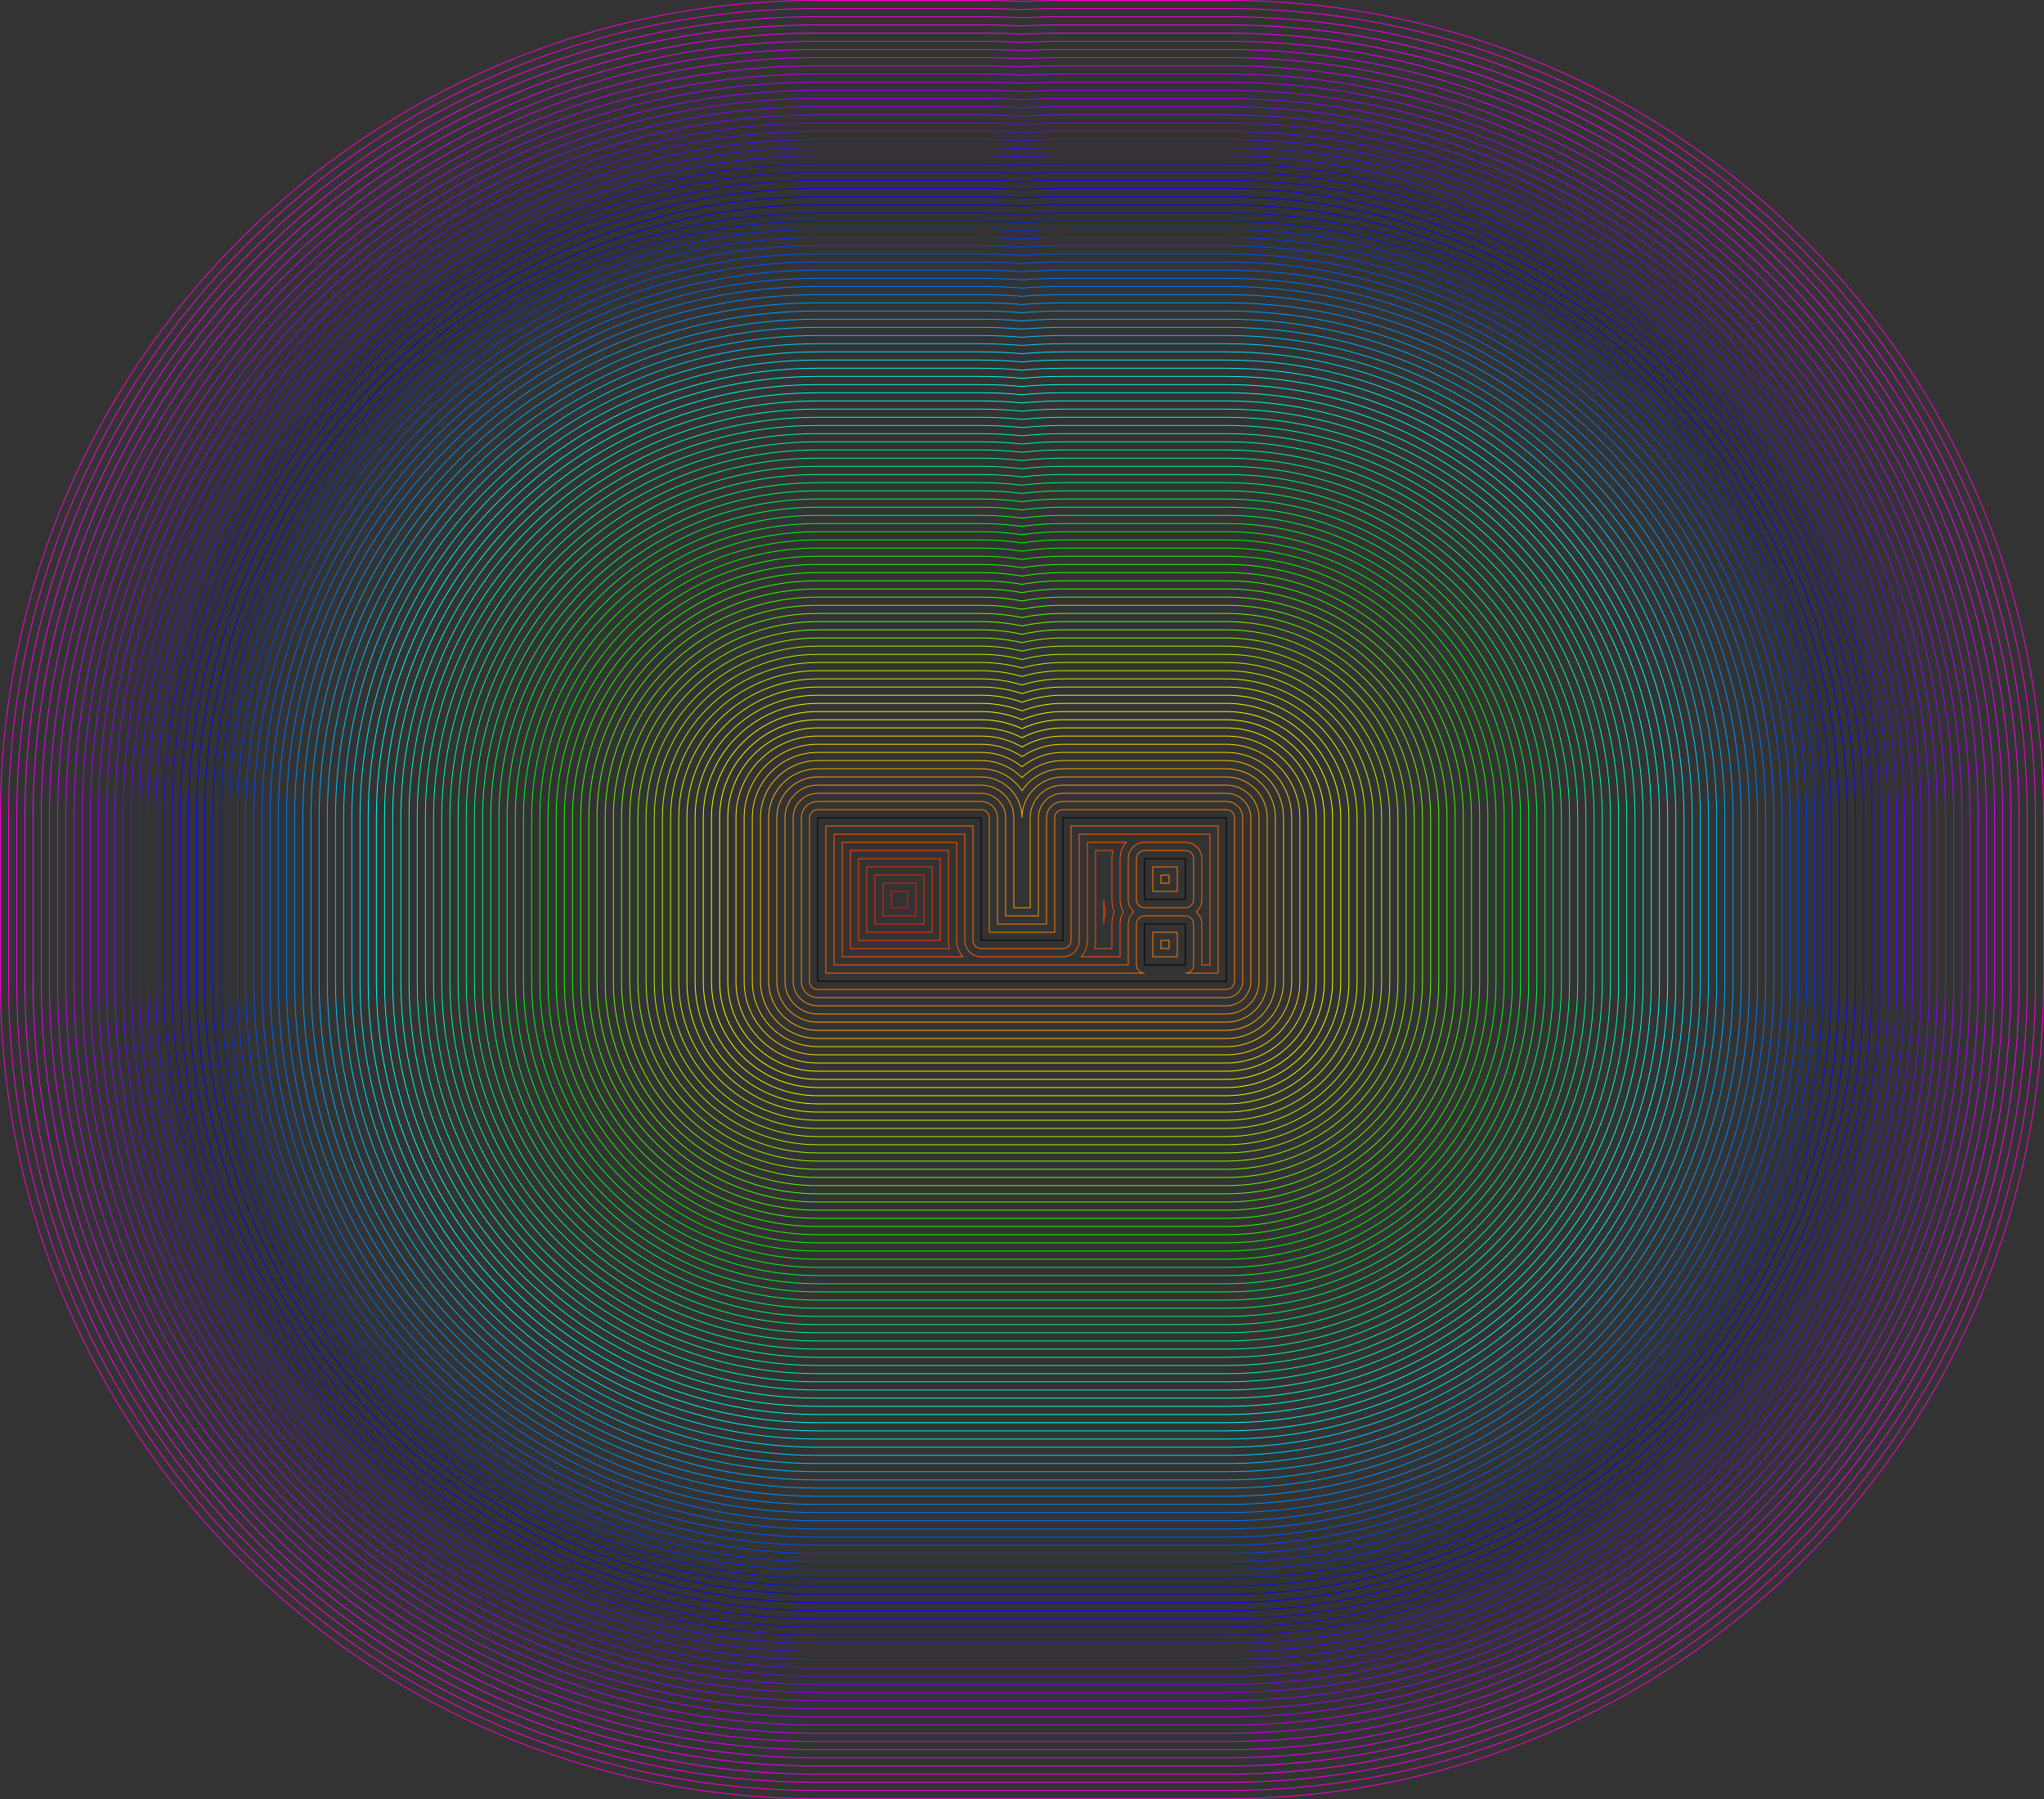<?xml version="1.0" encoding="UTF-8" standalone="no"?>
<svg
   xmlns:dc="http://purl.org/dc/elements/1.1/"
   xmlns:cc="http://creativecommons.org/ns#"
   xmlns:rdf="http://www.w3.org/1999/02/22-rdf-syntax-ns#"
   xmlns:svg="http://www.w3.org/2000/svg"
   xmlns="http://www.w3.org/2000/svg"
   xmlns:sodipodi="http://sodipodi.sourceforge.net/DTD/sodipodi-0.dtd"
   xmlns:inkscape="http://www.inkscape.org/namespaces/inkscape"
   version="1.1"
   viewBox="-50 -50 250.1 220.1"
   viewPort=" -50 -50 200 170 "
   id="svg222"
   sodipodi:docname="example4-100.svg"
   width="250.1"
   height="220.1"
   inkscape:version="0.92.3 (2405546, 2018-03-11)">
  <rect x="-50" y="-50" width="250.1" height="220.1" fill="#333333" stroke="none"/>
  <defs
     id="defs226" />
  <sodipodi:namedview
     pagecolor="#ffffff"
     bordercolor="#666666"
     borderopacity="1"
     objecttolerance="10"
     gridtolerance="10"
     guidetolerance="10"
     inkscape:pageopacity="0"
     inkscape:pageshadow="2"
     inkscape:window-width="1920"
     inkscape:window-height="1137"
     id="namedview224"
     showgrid="false"
     fit-margin-top="0"
     fit-margin-left="0"
     fit-margin-right="0"
     fit-margin-bottom="0"
     inkscape:zoom="5.5366728"
     inkscape:cx="100.05"
     inkscape:cy="135.05"
     inkscape:window-x="1912"
     inkscape:window-y="-8"
     inkscape:window-maximized="1"
     inkscape:current-layer="svg222" />
  <path
     d="m 50.05,50.05 h 20 v 15 h 10 v -15 h 20 v 20 h -50 z m 40,5 v 5 h 5 v -5 z m 0,8 v 5 h 5 v -5 z"
     stroke-miterlimit="10"
     font-weight="none"
     font-size="none"
     text-anchor="none"
     style="font-family:none;mix-blend-mode:normal;fill:none;fill-rule:nonzero;stroke:#000000;stroke-width:0.1;stroke-linecap:butt;stroke-linejoin:miter;stroke-miterlimit:10;stroke-dasharray:none;stroke-dashoffset:0"
     id="path2"
     inkscape:connector-curvature="0" />
  <path
     d="m 59.05,61.05 c 0.667,0 1.333,0 2,0 0,-0.667 0,-1.333 0,-2 -0.667,0 -1.333,0 -2,0 0,0.667 0,1.333 0,2 z"
     stroke-miterlimit="10"
     font-weight="none"
     font-size="none"
     text-anchor="none"
     style="font-family:none;mix-blend-mode:normal;fill:none;fill-rule:nonzero;stroke:#ff0c00;stroke-width:0.1;stroke-linecap:butt;stroke-linejoin:miter;stroke-miterlimit:10;stroke-dasharray:none;stroke-dashoffset:0"
     id="path4"
     inkscape:connector-curvature="0" />
  <path
     d="m 58.05,62.05 c 1.333,0 2.667,0 4,0 0,-1.333 0,-2.667 0,-4 -1.333,0 -2.667,0 -4,0 0,1.333 0,2.667 0,4 z"
     stroke-miterlimit="10"
     font-weight="none"
     font-size="none"
     text-anchor="none"
     style="font-family:none;mix-blend-mode:normal;fill:none;fill-rule:nonzero;stroke:#ff1800;stroke-width:0.1;stroke-linecap:butt;stroke-linejoin:miter;stroke-miterlimit:10;stroke-dasharray:none;stroke-dashoffset:0"
     id="path6"
     inkscape:connector-curvature="0" />
  <path
     d="m 57.05,63.05 c 2,0 4,0 6,0 0,-2 0,-4 0,-6 -2,0 -4,0 -6,0 0,2 0,4 0,6 z"
     stroke-miterlimit="10"
     font-weight="none"
     font-size="none"
     text-anchor="none"
     style="font-family:none;mix-blend-mode:normal;fill:none;fill-rule:nonzero;stroke:#ff2400;stroke-width:0.1;stroke-linecap:butt;stroke-linejoin:miter;stroke-miterlimit:10;stroke-dasharray:none;stroke-dashoffset:0"
     id="path8"
     inkscape:connector-curvature="0" />
  <path
     d="m 56.05,64.05 c 2.667,0 5.333,0 8,0 0,-2.667 0,-5.333 0,-8 -2.667,0 -5.333,0 -8,0 0,2.667 0,5.333 0,8 z"
     stroke-miterlimit="10"
     font-weight="none"
     font-size="none"
     text-anchor="none"
     style="font-family:none;mix-blend-mode:normal;fill:none;fill-rule:nonzero;stroke:#ff3000;stroke-width:0.1;stroke-linecap:butt;stroke-linejoin:miter;stroke-miterlimit:10;stroke-dasharray:none;stroke-dashoffset:0"
     id="path10"
     inkscape:connector-curvature="0" />
  <path
     d="m 65.05,55.05 c 0,3.333 0,6.667 0,10 -3.333,0 -6.667,0 -10,0 0,-3.333 0,-6.667 0,-10 3.333,0 6.667,0 10,0 z m 20.229,6.5 c -0.149,0.474 -0.229,0.977 -0.229,1.5 0,-1 0,-2 0,-3 0,0.523 0.08,1.026 0.229,1.5 z"
     stroke-miterlimit="10"
     font-weight="none"
     font-size="none"
     text-anchor="none"
     style="font-family:none;mix-blend-mode:normal;fill:none;fill-rule:nonzero;stroke:#ff3c00;stroke-width:0.1;stroke-linecap:butt;stroke-linejoin:miter;stroke-miterlimit:10;stroke-dasharray:none;stroke-dashoffset:0"
     id="path12"
     inkscape:connector-curvature="0" />
  <path
     d="m 54.05,54.05 c 4,0 8,0 12,0 0,3.667 0,7.333 0,11 0,0.345 0.044,0.68 0.126,1 -4.042,0 -8.084,0 -12.126,0 0,-4 0,-8 0,-12 z m 30,11 c 0,-3.667 0,-7.333 0,-11 0.709,0 1.417,0 2.126,0 -0.082,0.32 -0.126,0.655 -0.126,1 0,1.667 0,3.333 0,5 0,0.53 0.103,1.037 0.291,1.5 -0.188,0.463 -0.291,0.97 -0.291,1.5 0,1 0,2 0,3 -0.709,0 -1.417,0 -2.126,0 0.082,-0.32 0.126,-0.655 0.126,-1 z"
     stroke-miterlimit="10"
     font-weight="none"
     font-size="none"
     text-anchor="none"
     style="font-family:none;mix-blend-mode:normal;fill:none;fill-rule:nonzero;stroke:#ff4900;stroke-width:0.1;stroke-linecap:butt;stroke-linejoin:miter;stroke-miterlimit:10;stroke-dasharray:none;stroke-dashoffset:0"
     id="path14"
     inkscape:connector-curvature="0" />
  <path
     d="m 53.05,53.05 c 4.667,0 9.333,0 14,0 0,4 0,8 0,12 0,0.768 0.289,1.469 0.764,2 -4.921,0 -9.843,0 -14.764,0 0,-4.667 0,-9.333 0,-14 z m 30,12 c 0,-4 0,-8 0,-12 1.588,0 3.176,0 4.764,0 -0.475,0.531 -0.764,1.232 -0.764,2 0,1.667 0,3.333 0,5 0,0.546 0.146,1.059 0.401,1.5 -0.255,0.441 -0.401,0.954 -0.401,1.5 0,1.333 0,2.667 0,4 -1.588,0 -3.176,0 -4.764,0 0.475,-0.531 0.764,-1.232 0.764,-2 z"
     stroke-miterlimit="10"
     font-weight="none"
     font-size="none"
     text-anchor="none"
     style="font-family:none;mix-blend-mode:normal;fill:none;fill-rule:nonzero;stroke:#ff5500;stroke-width:0.1;stroke-linecap:butt;stroke-linejoin:miter;stroke-miterlimit:10;stroke-dasharray:none;stroke-dashoffset:0"
     id="path16"
     inkscape:connector-curvature="0" />
  <path
     d="m 52.05,52.05 c 5.333,0 10.667,0 16,0 0,4.333 0,8.667 0,13 0,1.105 0.895,2 2,2 3.333,0 6.667,0 10,0 1.105,0 2,-0.895 2,-2 0,-4.333 0,-8.667 0,-13 5.333,0 10.667,0 16,0 0,5.333 0,10.667 0,16 -0.333,0 -0.667,0 -1,0 0,-1.667 0,-3.333 0,-5 0,-0.597 -0.262,-1.134 -0.677,-1.5 0.415,-0.366 0.677,-0.903 0.677,-1.5 0,-1.667 0,-3.333 0,-5 0,-1.105 -0.895,-2 -2,-2 -1.667,0 -3.333,0 -5,0 -1.105,0 -2,0.895 -2,2 0,1.667 0,3.333 0,5 0,0.597 0.262,1.134 0.677,1.5 -0.415,0.366 -0.677,0.903 -0.677,1.5 0,1.667 0,3.333 0,5 -12,0 -24,0 -36,0 0,-5.333 0,-10.667 0,-16 z"
     stroke-miterlimit="10"
     font-weight="none"
     font-size="none"
     text-anchor="none"
     style="font-family:none;mix-blend-mode:normal;fill:none;fill-rule:nonzero;stroke:#ff6100;stroke-width:0.1;stroke-linecap:butt;stroke-linejoin:miter;stroke-miterlimit:10;stroke-dasharray:none;stroke-dashoffset:0"
     id="path18"
     inkscape:connector-curvature="0" />
  <path
     d="m 51.05,51.05 c 6,0 12,0 18,0 0,4.667 0,9.333 0,14 0,0.552 0.448,1 1,1 3.333,0 6.667,0 10,0 0.552,0 1,-0.448 1,-1 0,-4.667 0,-9.333 0,-14 6,0 12,0 18,0 0,6 0,12 0,18 -1.333,0 -2.667,0 -4,0 0.552,0 1,-0.448 1,-1 0,-1.667 0,-3.333 0,-5 0,-0.552 -0.448,-1 -1,-1 -1.667,0 -3.333,0 -5,0 -0.552,0 -1,0.448 -1,1 0,1.667 0,3.333 0,5 0,0.552 0.448,1 1,1 -13,0 -26,0 -39,0 0,-6 0,-12 0,-18 z m 38,4 c 0,1.667 0,3.333 0,5 0,0.552 0.448,1 1,1 1.667,0 3.333,0 5,0 0.552,0 1,-0.448 1,-1 0,-1.667 0,-3.333 0,-5 0,-0.552 -0.448,-1 -1,-1 -1.667,0 -3.333,0 -5,0 -0.552,0 -1,0.448 -1,1 z"
     stroke-miterlimit="10"
     font-weight="none"
     font-size="none"
     text-anchor="none"
     style="font-family:none;mix-blend-mode:normal;fill:none;fill-rule:nonzero;stroke:#ff6d00;stroke-width:0.1;stroke-linecap:butt;stroke-linejoin:miter;stroke-miterlimit:10;stroke-dasharray:none;stroke-dashoffset:0"
     id="path20"
     inkscape:connector-curvature="0" />
  <path
     d="m 50.05,49.05 c 6.667,0 13.333,0 20,0 0.552,0 1,0.448 1,1 0,4.667 0,9.333 0,14 2.667,0 5.333,0 8,0 0,-4.667 0,-9.333 0,-14 0,-0.552 0.448,-1 1,-1 6.667,0 13.333,0 20,0 0.552,0 1,0.448 1,1 0,6.667 0,13.333 0,20 0,0.552 -0.448,1 -1,1 -16.667,0 -33.333,0 -50,0 -0.552,0 -1,-0.448 -1,-1 0,-6.667 0,-13.333 0,-20 0,-0.552 0.448,-1 1,-1 z m 41,7 c 0,1 0,2 0,3 1,0 2,0 3,0 0,-1 0,-2 0,-3 -1,0 -2,0 -3,0 z m 0,8 c 0,1 0,2 0,3 1,0 2,0 3,0 0,-1 0,-2 0,-3 -1,0 -2,0 -3,0 z"
     stroke-miterlimit="10"
     font-weight="none"
     font-size="none"
     text-anchor="none"
     style="font-family:none;mix-blend-mode:normal;fill:none;fill-rule:nonzero;stroke:#ff7900;stroke-width:0.1;stroke-linecap:butt;stroke-linejoin:miter;stroke-miterlimit:10;stroke-dasharray:none;stroke-dashoffset:0"
     id="path22"
     inkscape:connector-curvature="0" />
  <path
     d="m 50.05,48.05 c 6.667,0 13.333,0 20,0 1.105,0 2,0.895 2,2 0,4.333 0,8.667 0,13 2,0 4,0 6,0 0,-4.333 0,-8.667 0,-13 0,-1.105 0.895,-2 2,-2 6.667,0 13.333,0 20,0 1.105,0 2,0.895 2,2 0,6.667 0,13.333 0,20 0,1.105 -0.895,2 -2,2 -16.667,0 -33.333,0 -50,0 -1.105,0 -2,-0.895 -2,-2 0,-6.667 0,-13.333 0,-20 0,-1.105 0.895,-2 2,-2 z m 42,10 c 0.333,0 0.667,0 1,0 0,-0.333 0,-0.667 0,-1 -0.333,0 -0.667,0 -1,0 0,0.333 0,0.667 0,1 z m 0,8 c 0.333,0 0.667,0 1,0 0,-0.333 0,-0.667 0,-1 -0.333,0 -0.667,0 -1,0 0,0.333 0,0.667 0,1 z"
     stroke-miterlimit="10"
     font-weight="none"
     font-size="none"
     text-anchor="none"
     style="font-family:none;mix-blend-mode:normal;fill:none;fill-rule:nonzero;stroke:#ff8500;stroke-width:0.1;stroke-linecap:butt;stroke-linejoin:miter;stroke-miterlimit:10;stroke-dasharray:none;stroke-dashoffset:0"
     id="path24"
     inkscape:connector-curvature="0" />
  <path
     d="m 50.05,47.05 c 6.667,0 13.333,0 20,0 1.657,0 3,1.343 3,3 0,4 0,8 0,12 1.333,0 2.667,0 4,0 0,-4 0,-8 0,-12 0,-1.657 1.343,-3 3,-3 6.667,0 13.333,0 20,0 1.657,0 3,1.343 3,3 0,6.667 0,13.333 0,20 0,1.657 -1.343,3 -3,3 -16.667,0 -33.333,0 -50,0 -1.657,0 -3,-1.343 -3,-3 0,-6.667 0,-13.333 0,-20 0,-1.657 1.343,-3 3,-3 z"
     stroke-miterlimit="10"
     font-weight="none"
     font-size="none"
     text-anchor="none"
     style="font-family:none;mix-blend-mode:normal;fill:none;fill-rule:nonzero;stroke:#ff9100;stroke-width:0.1;stroke-linecap:butt;stroke-linejoin:miter;stroke-miterlimit:10;stroke-dasharray:none;stroke-dashoffset:0"
     id="path26"
     inkscape:connector-curvature="0" />
  <path
     d="m 50.05,46.05 c 6.667,0 13.333,0 20,0 2.209,0 4,1.791 4,4 0,3.667 0,7.333 0,11 0.667,0 1.333,0 2,0 0,-3.667 0,-7.333 0,-11 0,-2.209 1.791,-4 4,-4 6.667,0 13.333,0 20,0 2.209,0 4,1.791 4,4 0,6.667 0,13.333 0,20 0,2.209 -1.791,4 -4,4 -16.667,0 -33.333,0 -50,0 -2.209,0 -4,-1.791 -4,-4 0,-6.667 0,-13.333 0,-20 0,-2.209 1.791,-4 4,-4 z"
     stroke-miterlimit="10"
     font-weight="none"
     font-size="none"
     text-anchor="none"
     style="font-family:none;mix-blend-mode:normal;fill:none;fill-rule:nonzero;stroke:#ff9d00;stroke-width:0.1;stroke-linecap:butt;stroke-linejoin:miter;stroke-miterlimit:10;stroke-dasharray:none;stroke-dashoffset:0"
     id="path28"
     inkscape:connector-curvature="0" />
  <path
     d="m 50.05,45.05 c 6.667,0 13.333,0 20,0 2.761,0 5,2.239 5,5 0,-2.761 2.239,-5 5,-5 6.667,0 13.333,0 20,0 2.761,0 5,2.239 5,5 0,6.667 0,13.333 0,20 0,2.761 -2.239,5 -5,5 -16.667,0 -33.333,0 -50,0 -2.761,0 -5,-2.239 -5,-5 0,-6.667 0,-13.333 0,-20 0,-2.761 2.239,-5 5,-5 z"
     stroke-miterlimit="10"
     font-weight="none"
     font-size="none"
     text-anchor="none"
     style="font-family:none;mix-blend-mode:normal;fill:none;fill-rule:nonzero;stroke:#ffa900;stroke-width:0.1;stroke-linecap:butt;stroke-linejoin:miter;stroke-miterlimit:10;stroke-dasharray:none;stroke-dashoffset:0"
     id="path30"
     inkscape:connector-curvature="0" />
  <path
     d="m 50.05,44.05 c 6.667,0 13.333,0 20,0 2.087,0 3.925,1.066 5,2.682 1.075,-1.617 2.913,-2.682 5,-2.682 6.667,0 13.333,0 20,0 3.314,0 6,2.686 6,6 0,6.667 0,13.333 0,20 0,3.314 -2.686,6 -6,6 -16.667,0 -33.333,0 -50,0 -3.314,0 -6,-2.686 -6,-6 0,-6.667 0,-13.333 0,-20 0,-3.314 2.686,-6 6,-6 z"
     stroke-miterlimit="10"
     font-weight="none"
     font-size="none"
     text-anchor="none"
     style="font-family:none;mix-blend-mode:normal;fill:none;fill-rule:nonzero;stroke:#ffb500;stroke-width:0.1;stroke-linecap:butt;stroke-linejoin:miter;stroke-miterlimit:10;stroke-dasharray:none;stroke-dashoffset:0"
     id="path32"
     inkscape:connector-curvature="0" />
  <path
     d="m 50.05,43.05 c 6.667,0 13.333,0 20,0 1.959,0 3.729,0.804 5,2.101 1.271,-1.297 3.041,-2.101 5,-2.101 6.667,0 13.333,0 20,0 3.866,0 7,3.134 7,7 0,6.667 0,13.333 0,20 0,3.866 -3.134,7 -7,7 -16.667,0 -33.333,0 -50,0 -3.866,0 -7,-3.134 -7,-7 0,-6.667 0,-13.333 0,-20 0,-3.866 3.134,-7 7,-7 z"
     stroke-miterlimit="10"
     font-weight="none"
     font-size="none"
     text-anchor="none"
     style="font-family:none;mix-blend-mode:normal;fill:none;fill-rule:nonzero;stroke:#ffc200;stroke-width:0.1;stroke-linecap:butt;stroke-linejoin:miter;stroke-miterlimit:10;stroke-dasharray:none;stroke-dashoffset:0"
     id="path34"
     inkscape:connector-curvature="0" />
  <path
     d="m 50.05,42.05 c 6.667,0 13.333,0 20,0 1.892,0 3.63,0.657 5,1.755 1.37,-1.098 3.108,-1.755 5,-1.755 6.667,0 13.333,0 20,0 4.418,0 8,3.582 8,8 0,6.667 0,13.333 0,20 0,4.418 -3.582,8 -8,8 -16.667,0 -33.333,0 -50,0 -4.418,0 -8,-3.582 -8,-8 0,-6.667 0,-13.333 0,-20 0,-4.418 3.582,-8 8,-8 z"
     stroke-miterlimit="10"
     font-weight="none"
     font-size="none"
     text-anchor="none"
     style="font-family:none;mix-blend-mode:normal;fill:none;fill-rule:nonzero;stroke:#ffce00;stroke-width:0.1;stroke-linecap:butt;stroke-linejoin:miter;stroke-miterlimit:10;stroke-dasharray:none;stroke-dashoffset:0"
     id="path36"
     inkscape:connector-curvature="0" />
  <path
     d="m 50.05,41.05 c 6.667,0 13.333,0 20,0 1.85,0 3.57,0.558 5,1.516 1.43,-0.957 3.15,-1.516 5,-1.516 6.667,0 13.333,0 20,0 4.971,0 9,4.029 9,9 0,6.667 0,13.333 0,20 0,4.971 -4.029,9 -9,9 -16.667,0 -33.333,0 -50,0 -4.971,0 -9,-4.029 -9,-9 0,-6.667 0,-13.333 0,-20 0,-4.971 4.029,-9 9,-9 z"
     stroke-miterlimit="10"
     font-weight="none"
     font-size="none"
     text-anchor="none"
     style="font-family:none;mix-blend-mode:normal;fill:none;fill-rule:nonzero;stroke:#ffda00;stroke-width:0.1;stroke-linecap:butt;stroke-linejoin:miter;stroke-miterlimit:10;stroke-dasharray:none;stroke-dashoffset:0"
     id="path38"
     inkscape:connector-curvature="0" />
  <path
     d="m 50.05,40.05 c 6.667,0 13.333,0 20,0 1.821,0 3.529,0.487 5,1.338 1.471,-0.851 3.179,-1.338 5,-1.338 6.667,0 13.333,0 20,0 5.523,0 10,4.477 10,10 0,6.667 0,13.333 0,20 0,5.523 -4.477,10 -10,10 -16.667,0 -33.333,0 -50,0 -5.523,0 -10,-4.477 -10,-10 0,-6.667 0,-13.333 0,-20 0,-5.523 4.477,-10 10,-10 z"
     stroke-miterlimit="10"
     font-weight="none"
     font-size="none"
     text-anchor="none"
     style="font-family:none;mix-blend-mode:normal;fill:none;fill-rule:nonzero;stroke:#ffe600;stroke-width:0.1;stroke-linecap:butt;stroke-linejoin:miter;stroke-miterlimit:10;stroke-dasharray:none;stroke-dashoffset:0"
     id="path40"
     inkscape:connector-curvature="0" />
  <path
     d="m 50.05,39.05 c 6.667,0 13.333,0 20,0 1.738,0 3.452,0.412 5,1.202 1.548,-0.79 3.262,-1.202 5,-1.202 6.667,0 13.333,0 20,0 6.075,0 11,4.925 11,11 0,6.667 0,13.333 0,20 0,6.075 -4.925,11 -11,11 -16.667,0 -33.333,0 -50,0 -6.075,0 -11,-4.925 -11,-11 0,-6.667 0,-13.333 0,-20 0,-6.075 4.925,-11 11,-11 z"
     stroke-miterlimit="10"
     font-weight="none"
     font-size="none"
     text-anchor="none"
     style="font-family:none;mix-blend-mode:normal;fill:none;fill-rule:nonzero;stroke:#fff200;stroke-width:0.1;stroke-linecap:butt;stroke-linejoin:miter;stroke-miterlimit:10;stroke-dasharray:none;stroke-dashoffset:0"
     id="path42"
     inkscape:connector-curvature="0" />
  <path
     d="m 50.05,38.05 c 6.667,0 13.333,0 20,0 1.726,0 3.431,0.372 5,1.091 1.569,-0.719 3.274,-1.091 5,-1.091 6.667,0 13.333,0 20,0 6.627,0 12,5.373 12,12 0,6.667 0,13.333 0,20 0,6.627 -5.373,12 -12,12 -16.667,0 -33.333,0 -50,0 -6.627,0 -12,-5.373 -12,-12 0,-6.667 0,-13.333 0,-20 0,-6.627 5.373,-12 12,-12 z"
     stroke-miterlimit="10"
     font-weight="none"
     font-size="none"
     text-anchor="none"
     style="font-family:none;mix-blend-mode:normal;fill:none;fill-rule:nonzero;stroke:#fffe00;stroke-width:0.1;stroke-linecap:butt;stroke-linejoin:miter;stroke-miterlimit:10;stroke-dasharray:none;stroke-dashoffset:0"
     id="path44"
     inkscape:connector-curvature="0" />
  <path
     d="m 50.05,37.05 c 6.667,0 13.333,0 20,0 1.716,0 3.416,0.34 5,1 1.584,-0.66 3.284,-1 5,-1 6.667,0 13.333,0 20,0 7.18,0 13,5.82 13,13 0,6.667 0,13.333 0,20 0,7.18 -5.82,13 -13,13 -16.667,0 -33.333,0 -50,0 -7.18,0 -13,-5.82 -13,-13 0,-6.667 0,-13.333 0,-20 0,-7.18 5.82,-13 13,-13 z"
     stroke-miterlimit="10"
     font-weight="none"
     font-size="none"
     text-anchor="none"
     style="font-family:none;mix-blend-mode:normal;fill:none;fill-rule:nonzero;stroke:#f4ff00;stroke-width:0.1;stroke-linecap:butt;stroke-linejoin:miter;stroke-miterlimit:10;stroke-dasharray:none;stroke-dashoffset:0"
     id="path46"
     inkscape:connector-curvature="0" />
  <path
     d="m 50.05,36.05 c 6.667,0 13.333,0 20,0 1.709,0 3.404,0.313 5,0.923 1.596,-0.61 3.291,-0.923 5,-0.923 6.667,0 13.333,0 20,0 7.732,0 14,6.268 14,14 0,6.667 0,13.333 0,20 0,7.732 -6.268,14 -14,14 -16.667,0 -33.333,0 -50,0 -7.732,0 -14,-6.268 -14,-14 0,-6.667 0,-13.333 0,-20 0,-7.732 6.268,-14 14,-14 z"
     stroke-miterlimit="10"
     font-weight="none"
     font-size="none"
     text-anchor="none"
     style="font-family:none;mix-blend-mode:normal;fill:none;fill-rule:nonzero;stroke:#e8ff00;stroke-width:0.1;stroke-linecap:butt;stroke-linejoin:miter;stroke-miterlimit:10;stroke-dasharray:none;stroke-dashoffset:0"
     id="path48"
     inkscape:connector-curvature="0" />
  <path
     d="m 50.05,35.05 c 6.667,0 13.333,0 20,0 1.703,0 3.394,0.29 5,0.858 1.606,-0.568 3.297,-0.858 5,-0.858 6.667,0 13.333,0 20,0 8.284,0 15,6.716 15,15 0,6.667 0,13.333 0,20 0,8.284 -6.716,15 -15,15 -16.667,0 -33.333,0 -50,0 -8.284,0 -15,-6.716 -15,-15 0,-6.667 0,-13.333 0,-20 0,-8.284 6.716,-15 15,-15 z"
     stroke-miterlimit="10"
     font-weight="none"
     font-size="none"
     text-anchor="none"
     style="font-family:none;mix-blend-mode:normal;fill:none;fill-rule:nonzero;stroke:#dcff00;stroke-width:0.1;stroke-linecap:butt;stroke-linejoin:miter;stroke-miterlimit:10;stroke-dasharray:none;stroke-dashoffset:0"
     id="path50"
     inkscape:connector-curvature="0" />
  <path
     d="m 50.05,34.05 c 6.667,0 13.333,0 20,0 1.699,0 3.386,0.27 5,0.801 1.614,-0.531 3.301,-0.801 5,-0.801 6.667,0 13.333,0 20,0 8.837,0 16,7.163 16,16 0,6.667 0,13.333 0,20 0,8.837 -7.163,16 -16,16 -16.667,0 -33.333,0 -50,0 -8.837,0 -16,-7.163 -16,-16 0,-6.667 0,-13.333 0,-20 0,-8.837 7.163,-16 16,-16 z"
     stroke-miterlimit="10"
     font-weight="none"
     font-size="none"
     text-anchor="none"
     style="font-family:none;mix-blend-mode:normal;fill:none;fill-rule:nonzero;stroke:#d0ff00;stroke-width:0.1;stroke-linecap:butt;stroke-linejoin:miter;stroke-miterlimit:10;stroke-dasharray:none;stroke-dashoffset:0"
     id="path52"
     inkscape:connector-curvature="0" />
  <path
     d="m 50.05,33.05 c 6.667,0 13.333,0 20,0 1.695,0 3.38,0.253 5,0.752 1.62,-0.498 3.305,-0.752 5,-0.752 6.667,0 13.333,0 20,0 9.389,0 17,7.611 17,17 0,6.667 0,13.333 0,20 0,9.389 -7.611,17 -17,17 -16.667,0 -33.333,0 -50,0 -9.389,0 -17,-7.611 -17,-17 0,-6.667 0,-13.333 0,-20 0,-9.389 7.611,-17 17,-17 z"
     stroke-miterlimit="10"
     font-weight="none"
     font-size="none"
     text-anchor="none"
     style="font-family:none;mix-blend-mode:normal;fill:none;fill-rule:nonzero;stroke:#c4ff00;stroke-width:0.1;stroke-linecap:butt;stroke-linejoin:miter;stroke-miterlimit:10;stroke-dasharray:none;stroke-dashoffset:0"
     id="path54"
     inkscape:connector-curvature="0" />
  <path
     d="m 50.05,32.05 c 6.667,0 13.333,0 20,0 1.692,0 3.375,0.238 5,0.708 1.625,-0.47 3.308,-0.708 5,-0.708 6.667,0 13.333,0 20,0 9.941,0 18,8.059 18,18 0,6.667 0,13.333 0,20 0,9.941 -8.059,18 -18,18 -16.667,0 -33.333,0 -50,0 -9.941,0 -18,-8.059 -18,-18 0,-6.667 0,-13.333 0,-20 0,-9.941 8.059,-18 18,-18 z"
     stroke-miterlimit="10"
     font-weight="none"
     font-size="none"
     text-anchor="none"
     style="font-family:none;mix-blend-mode:normal;fill:none;fill-rule:nonzero;stroke:#b7ff00;stroke-width:0.1;stroke-linecap:butt;stroke-linejoin:miter;stroke-miterlimit:10;stroke-dasharray:none;stroke-dashoffset:0"
     id="path56"
     inkscape:connector-curvature="0" />
  <path
     d="m 50.05,31.05 c 6.667,0 13.333,0 20,0 1.689,0 3.371,0.225 5,0.67 1.629,-0.444 3.311,-0.67 5,-0.67 6.667,0 13.333,0 20,0 10.493,0 19,8.507 19,19 0,6.667 0,13.333 0,20 0,10.493 -8.507,19 -19,19 -16.667,0 -33.333,0 -50,0 -10.493,0 -19,-8.507 -19,-19 0,-6.667 0,-13.333 0,-20 0,-10.493 8.507,-19 19,-19 z"
     stroke-miterlimit="10"
     font-weight="none"
     font-size="none"
     text-anchor="none"
     style="font-family:none;mix-blend-mode:normal;fill:none;fill-rule:nonzero;stroke:#abff00;stroke-width:0.1;stroke-linecap:butt;stroke-linejoin:miter;stroke-miterlimit:10;stroke-dasharray:none;stroke-dashoffset:0"
     id="path58"
     inkscape:connector-curvature="0" />
  <path
     d="m 50.05,30.05 c 6.667,0 13.333,0 20,0 1.687,0 3.367,0.213 5,0.635 1.633,-0.422 3.313,-0.635 5,-0.635 6.667,0 13.333,0 20,0 11.046,0 20,8.954 20,20 0,6.667 0,13.333 0,20 0,11.046 -8.954,20 -20,20 -16.667,0 -33.333,0 -50,0 -11.046,0 -20,-8.954 -20,-20 0,-6.667 0,-13.333 0,-20 0,-11.046 8.954,-20 20,-20 z"
     stroke-miterlimit="10"
     font-weight="none"
     font-size="none"
     text-anchor="none"
     style="font-family:none;mix-blend-mode:normal;fill:none;fill-rule:nonzero;stroke:#9fff00;stroke-width:0.1;stroke-linecap:butt;stroke-linejoin:miter;stroke-miterlimit:10;stroke-dasharray:none;stroke-dashoffset:0"
     id="path60"
     inkscape:connector-curvature="0" />
  <path
     d="m 50.05,29.05 c 6.667,0 13.333,0 20,0 1.685,0 3.364,0.203 5,0.604 1.636,-0.401 3.315,-0.604 5,-0.604 6.667,0 13.333,0 20,0 11.598,0 21,9.402 21,21 0,6.667 0,13.333 0,20 0,11.598 -9.402,21 -21,21 -16.667,0 -33.333,0 -50,0 -11.598,0 -21,-9.402 -21,-21 0,-6.667 0,-13.333 0,-20 0,-11.598 9.402,-21 21,-21 z"
     stroke-miterlimit="10"
     font-weight="none"
     font-size="none"
     text-anchor="none"
     style="font-family:none;mix-blend-mode:normal;fill:none;fill-rule:nonzero;stroke:#93ff00;stroke-width:0.1;stroke-linecap:butt;stroke-linejoin:miter;stroke-miterlimit:10;stroke-dasharray:none;stroke-dashoffset:0"
     id="path62"
     inkscape:connector-curvature="0" />
  <path
     d="m 50.05,28.05 c 6.667,0 13.333,0 20,0 1.683,0 3.361,0.193 5,0.576 1.639,-0.383 3.317,-0.576 5,-0.576 6.667,0 13.333,0 20,0 12.15,0 22,9.85 22,22 0,6.667 0,13.333 0,20 0,12.15 -9.85,22 -22,22 -16.667,0 -33.333,0 -50,0 -12.15,0 -22,-9.85 -22,-22 0,-6.667 0,-13.333 0,-20 0,-12.15 9.85,-22 22,-22 z"
     stroke-miterlimit="10"
     font-weight="none"
     font-size="none"
     text-anchor="none"
     style="font-family:none;mix-blend-mode:normal;fill:none;fill-rule:nonzero;stroke:#87ff00;stroke-width:0.1;stroke-linecap:butt;stroke-linejoin:miter;stroke-miterlimit:10;stroke-dasharray:none;stroke-dashoffset:0"
     id="path64"
     inkscape:connector-curvature="0" />
  <path
     d="m 50.05,27.05 c 6.667,0 13.333,0 20,0 1.682,0 3.358,0.184 5,0.55 1.642,-0.366 3.318,-0.55 5,-0.55 6.667,0 13.333,0 20,0 12.703,0 23,10.297 23,23 0,6.667 0,13.333 0,20 0,12.703 -10.297,23 -23,23 -16.667,0 -33.333,0 -50,0 -12.703,0 -23,-10.297 -23,-23 0,-6.667 0,-13.333 0,-20 0,-12.703 10.297,-23 23,-23 z"
     stroke-miterlimit="10"
     font-weight="none"
     font-size="none"
     text-anchor="none"
     style="font-family:none;mix-blend-mode:normal;fill:none;fill-rule:nonzero;stroke:#7bff00;stroke-width:0.1;stroke-linecap:butt;stroke-linejoin:miter;stroke-miterlimit:10;stroke-dasharray:none;stroke-dashoffset:0"
     id="path66"
     inkscape:connector-curvature="0" />
  <path
     d="m 50.05,26.05 c 6.667,0 13.333,0 20,0 1.681,0 3.356,0.177 5,0.527 1.644,-0.35 3.319,-0.527 5,-0.527 6.667,0 13.333,0 20,0 13.255,0 24,10.745 24,24 0,6.667 0,13.333 0,20 0,13.255 -10.745,24 -24,24 -16.667,0 -33.333,0 -50,0 -13.255,0 -24,-10.745 -24,-24 0,-6.667 0,-13.333 0,-20 0,-13.255 10.745,-24 24,-24 z"
     stroke-miterlimit="10"
     font-weight="none"
     font-size="none"
     text-anchor="none"
     style="font-family:none;mix-blend-mode:normal;fill:none;fill-rule:nonzero;stroke:#6fff00;stroke-width:0.1;stroke-linecap:butt;stroke-linejoin:miter;stroke-miterlimit:10;stroke-dasharray:none;stroke-dashoffset:0"
     id="path68"
     inkscape:connector-curvature="0" />
  <path
     d="m 50.05,25.05 c 6.667,0 13.333,0 20,0 1.679,0 3.355,0.169 5,0.505 1.645,-0.336 3.321,-0.505 5,-0.505 6.667,0 13.333,0 20,0 13.807,0 25,11.193 25,25 0,6.667 0,13.333 0,20 0,13.807 -11.193,25 -25,25 -16.667,0 -33.333,0 -50,0 -13.807,0 -25,-11.193 -25,-25 0,-6.667 0,-13.333 0,-20 0,-13.807 11.193,-25 25,-25 z"
     stroke-miterlimit="10"
     font-weight="none"
     font-size="none"
     text-anchor="none"
     style="font-family:none;mix-blend-mode:normal;fill:none;fill-rule:nonzero;stroke:#63ff00;stroke-width:0.1;stroke-linecap:butt;stroke-linejoin:miter;stroke-miterlimit:10;stroke-dasharray:none;stroke-dashoffset:0"
     id="path70"
     inkscape:connector-curvature="0" />
  <path
     d="m 50.05,24.05 c 6.667,0 13.333,0 20,0 1.678,0 3.353,0.163 5,0.485 1.647,-0.323 3.322,-0.485 5,-0.485 6.667,0 13.333,0 20,0 14.359,0 26,11.641 26,26 0,6.667 0,13.333 0,20 0,14.359 -11.641,26 -26,26 -16.667,0 -33.333,0 -50,0 -14.359,0 -26,-11.641 -26,-26 0,-6.667 0,-13.333 0,-20 0,-14.359 11.641,-26 26,-26 z"
     stroke-miterlimit="10"
     font-weight="none"
     font-size="none"
     text-anchor="none"
     style="font-family:none;mix-blend-mode:normal;fill:none;fill-rule:nonzero;stroke:#57ff00;stroke-width:0.1;stroke-linecap:butt;stroke-linejoin:miter;stroke-miterlimit:10;stroke-dasharray:none;stroke-dashoffset:0"
     id="path72"
     inkscape:connector-curvature="0" />
  <path
     d="m 50.05,23.05 c 6.667,0 13.333,0 20,0 1.678,0 3.351,0.156 5,0.467 1.649,-0.311 3.322,-0.467 5,-0.467 6.667,0 13.333,0 20,0 14.912,0 27,12.088 27,27 0,6.667 0,13.333 0,20 0,14.912 -12.088,27 -27,27 -16.667,0 -33.333,0 -50,0 -14.912,0 -27,-12.088 -27,-27 0,-6.667 0,-13.333 0,-20 0,-14.912 12.088,-27 27,-27 z"
     stroke-miterlimit="10"
     font-weight="none"
     font-size="none"
     text-anchor="none"
     style="font-family:none;mix-blend-mode:normal;fill:none;fill-rule:nonzero;stroke:#4bff00;stroke-width:0.1;stroke-linecap:butt;stroke-linejoin:miter;stroke-miterlimit:10;stroke-dasharray:none;stroke-dashoffset:0"
     id="path74"
     inkscape:connector-curvature="0" />
  <path
     d="m 50.05,22.05 c 6.667,0 13.333,0 20,0 1.677,0 3.35,0.151 5,0.45 1.65,-0.299 3.323,-0.45 5,-0.45 6.667,0 13.333,0 20,0 15.464,0 28,12.536 28,28 0,6.667 0,13.333 0,20 0,15.464 -12.536,28 -28,28 -16.667,0 -33.333,0 -50,0 -15.464,0 -28,-12.536 -28,-28 0,-6.667 0,-13.333 0,-20 0,-15.464 12.536,-28 28,-28 z"
     stroke-miterlimit="10"
     font-weight="none"
     font-size="none"
     text-anchor="none"
     style="font-family:none;mix-blend-mode:normal;fill:none;fill-rule:nonzero;stroke:#3eff00;stroke-width:0.1;stroke-linecap:butt;stroke-linejoin:miter;stroke-miterlimit:10;stroke-dasharray:none;stroke-dashoffset:0"
     id="path76"
     inkscape:connector-curvature="0" />
  <path
     d="m 50.05,21.05 c 6.667,0 13.333,0 20,0 1.676,0 3.349,0.145 5,0.434 1.651,-0.289 3.324,-0.434 5,-0.434 6.667,0 13.333,0 20,0 16.016,0 29,12.984 29,29 0,6.667 0,13.333 0,20 0,16.016 -12.984,29 -29,29 -16.667,0 -33.333,0 -50,0 -16.016,0 -29,-12.984 -29,-29 0,-6.667 0,-13.333 0,-20 0,-16.016 12.984,-29 29,-29 z"
     stroke-miterlimit="10"
     font-weight="none"
     font-size="none"
     text-anchor="none"
     style="font-family:none;mix-blend-mode:normal;fill:none;fill-rule:nonzero;stroke:#32ff00;stroke-width:0.1;stroke-linecap:butt;stroke-linejoin:miter;stroke-miterlimit:10;stroke-dasharray:none;stroke-dashoffset:0"
     id="path78"
     inkscape:connector-curvature="0" />
  <path
     d="m 50.05,20.05 c 6.667,0 13.333,0 20,0 1.675,0 3.348,0.14 5,0.42 1.652,-0.279 3.325,-0.42 5,-0.42 6.667,0 13.333,0 20,0 16.569,0 30,13.431 30,30 0,6.667 0,13.333 0,20 0,16.569 -13.431,30 -30,30 -16.667,0 -33.333,0 -50,0 -16.569,0 -30,-13.431 -30,-30 0,-6.667 0,-13.333 0,-20 0,-16.569 13.431,-30 30,-30 z"
     stroke-miterlimit="10"
     font-weight="none"
     font-size="none"
     text-anchor="none"
     style="font-family:none;mix-blend-mode:normal;fill:none;fill-rule:nonzero;stroke:#26ff00;stroke-width:0.1;stroke-linecap:butt;stroke-linejoin:miter;stroke-miterlimit:10;stroke-dasharray:none;stroke-dashoffset:0"
     id="path80"
     inkscape:connector-curvature="0" />
  <path
     d="m 50.05,19.05 c 6.667,0 13.333,0 20,0 1.675,0 3.347,0.136 5,0.406 1.653,-0.27 3.325,-0.406 5,-0.406 6.667,0 13.333,0 20,0 17.121,0 31,13.879 31,31 0,6.667 0,13.333 0,20 0,17.121 -13.879,31 -31,31 -16.667,0 -33.333,0 -50,0 -17.121,0 -31,-13.879 -31,-31 0,-6.667 0,-13.333 0,-20 0,-17.121 13.879,-31 31,-31 z"
     stroke-miterlimit="10"
     font-weight="none"
     font-size="none"
     text-anchor="none"
     style="font-family:none;mix-blend-mode:normal;fill:none;fill-rule:nonzero;stroke:#1aff00;stroke-width:0.1;stroke-linecap:butt;stroke-linejoin:miter;stroke-miterlimit:10;stroke-dasharray:none;stroke-dashoffset:0"
     id="path82"
     inkscape:connector-curvature="0" />
  <path
     d="m 50.05,18.05 c 6.667,0 13.333,0 20,0 1.674,0 3.346,0.131 5,0.393 1.654,-0.262 3.326,-0.393 5,-0.393 6.667,0 13.333,0 20,0 17.673,0 32,14.327 32,32 0,6.667 0,13.333 0,20 0,17.673 -14.327,32 -32,32 -16.667,0 -33.333,0 -50,0 -17.673,0 -32,-14.327 -32,-32 0,-6.667 0,-13.333 0,-20 0,-17.673 14.327,-32 32,-32 z"
     stroke-miterlimit="10"
     font-weight="none"
     font-size="none"
     text-anchor="none"
     style="font-family:none;mix-blend-mode:normal;fill:none;fill-rule:nonzero;stroke:#0eff00;stroke-width:0.1;stroke-linecap:butt;stroke-linejoin:miter;stroke-miterlimit:10;stroke-dasharray:none;stroke-dashoffset:0"
     id="path84"
     inkscape:connector-curvature="0" />
  <path
     d="m 50.05,17.05 c 6.667,0 13.333,0 20,0 1.674,0 3.345,0.127 5,0.381 1.655,-0.254 3.326,-0.381 5,-0.381 6.667,0 13.333,0 20,0 18.225,0 33,14.775 33,33 0,6.667 0,13.333 0,20 0,18.225 -14.775,33 -33,33 -16.667,0 -33.333,0 -50,0 -18.225,0 -33,-14.775 -33,-33 0,-6.667 0,-13.333 0,-20 0,-18.225 14.775,-33 33,-33 z"
     stroke-miterlimit="10"
     font-weight="none"
     font-size="none"
     text-anchor="none"
     style="font-family:none;mix-blend-mode:normal;fill:none;fill-rule:nonzero;stroke:#02ff00;stroke-width:0.1;stroke-linecap:butt;stroke-linejoin:miter;stroke-miterlimit:10;stroke-dasharray:none;stroke-dashoffset:0"
     id="path86"
     inkscape:connector-curvature="0" />
  <path
     d="m 50.05,16.05 c 6.667,0 13.333,0 20,0 1.673,0 3.345,0.124 5,0.37 1.655,-0.246 3.327,-0.37 5,-0.37 6.667,0 13.333,0 20,0 18.778,0 34,15.222 34,34 0,6.667 0,13.333 0,20 0,18.778 -15.222,34 -34,34 -16.667,0 -33.333,0 -50,0 -18.778,0 -34,-15.222 -34,-34 0,-6.667 0,-13.333 0,-20 0,-18.778 15.222,-34 34,-34 z"
     stroke-miterlimit="10"
     font-weight="none"
     font-size="none"
     text-anchor="none"
     style="font-family:none;mix-blend-mode:normal;fill:none;fill-rule:nonzero;stroke:#00ff0a;stroke-width:0.1;stroke-linecap:butt;stroke-linejoin:miter;stroke-miterlimit:10;stroke-dasharray:none;stroke-dashoffset:0"
     id="path88"
     inkscape:connector-curvature="0" />
  <path
     d="m 50.05,15.05 c 6.667,0 13.333,0 20,0 1.673,0 3.344,0.12 5,0.359 1.656,-0.239 3.327,-0.359 5,-0.359 6.667,0 13.333,0 20,0 19.33,0 35,15.67 35,35 0,6.667 0,13.333 0,20 0,19.33 -15.67,35 -35,35 -16.667,0 -33.333,0 -50,0 -19.33,0 -35,-15.67 -35,-35 0,-6.667 0,-13.333 0,-20 0,-19.33 15.67,-35 35,-35 z"
     stroke-miterlimit="10"
     font-weight="none"
     font-size="none"
     text-anchor="none"
     style="font-family:none;mix-blend-mode:normal;fill:none;fill-rule:nonzero;stroke:#00ff16;stroke-width:0.1;stroke-linecap:butt;stroke-linejoin:miter;stroke-miterlimit:10;stroke-dasharray:none;stroke-dashoffset:0"
     id="path90"
     inkscape:connector-curvature="0" />
  <path
     d="m 50.05,14.05 c 6.667,0 13.333,0 20,0 1.673,0 3.343,0.117 5,0.349 1.657,-0.232 3.327,-0.349 5,-0.349 6.667,0 13.333,0 20,0 19.882,0 36,16.118 36,36 0,6.667 0,13.333 0,20 0,19.882 -16.118,36 -36,36 -16.667,0 -33.333,0 -50,0 -19.882,0 -36,-16.118 -36,-36 0,-6.667 0,-13.333 0,-20 0,-19.882 16.118,-36 36,-36 z"
     stroke-miterlimit="10"
     font-weight="none"
     font-size="none"
     text-anchor="none"
     style="font-family:none;mix-blend-mode:normal;fill:none;fill-rule:nonzero;stroke:#00ff22;stroke-width:0.1;stroke-linecap:butt;stroke-linejoin:miter;stroke-miterlimit:10;stroke-dasharray:none;stroke-dashoffset:0"
     id="path92"
     inkscape:connector-curvature="0" />
  <path
     d="m 50.05,13.05 c 6.667,0 13.333,0 20,0 1.672,0 3.343,0.113 5,0.339 1.657,-0.226 3.328,-0.339 5,-0.339 6.667,0 13.333,0 20,0 20.435,0 37,16.565 37,37 0,6.667 0,13.333 0,20 0,20.435 -16.565,37 -37,37 -16.667,0 -33.333,0 -50,0 -20.435,0 -37,-16.565 -37,-37 0,-6.667 0,-13.333 0,-20 0,-20.435 16.565,-37 37,-37 z"
     stroke-miterlimit="10"
     font-weight="none"
     font-size="none"
     text-anchor="none"
     style="font-family:none;mix-blend-mode:normal;fill:none;fill-rule:nonzero;stroke:#00ff2e;stroke-width:0.1;stroke-linecap:butt;stroke-linejoin:miter;stroke-miterlimit:10;stroke-dasharray:none;stroke-dashoffset:0"
     id="path94"
     inkscape:connector-curvature="0" />
  <path
     d="m 50.05,12.05 c 6.667,0 13.333,0 20,0 1.672,0 3.342,0.11 5,0.33 1.658,-0.22 3.328,-0.33 5,-0.33 6.667,0 13.333,0 20,0 20.987,0 38,17.013 38,38 0,6.667 0,13.333 0,20 0,20.987 -17.013,38 -38,38 -16.667,0 -33.333,0 -50,0 -20.987,0 -38,-17.013 -38,-38 0,-6.667 0,-13.333 0,-20 0,-20.987 17.013,-38 38,-38 z"
     stroke-miterlimit="10"
     font-weight="none"
     font-size="none"
     text-anchor="none"
     style="font-family:none;mix-blend-mode:normal;fill:none;fill-rule:nonzero;stroke:#00ff3a;stroke-width:0.1;stroke-linecap:butt;stroke-linejoin:miter;stroke-miterlimit:10;stroke-dasharray:none;stroke-dashoffset:0"
     id="path96"
     inkscape:connector-curvature="0" />
  <path
     d="m 50.05,11.05 c 6.667,0 13.333,0 20,0 1.672,0 3.342,0.107 5,0.322 1.658,-0.214 3.328,-0.322 5,-0.322 6.667,0 13.333,0 20,0 21.539,0 39,17.461 39,39 0,6.667 0,13.333 0,20 0,21.539 -17.461,39 -39,39 -16.667,0 -33.333,0 -50,0 -21.539,0 -39,-17.461 -39,-39 0,-6.667 0,-13.333 0,-20 0,-21.539 17.461,-39 39,-39 z"
     stroke-miterlimit="10"
     font-weight="none"
     font-size="none"
     text-anchor="none"
     style="font-family:none;mix-blend-mode:normal;fill:none;fill-rule:nonzero;stroke:#00ff47;stroke-width:0.1;stroke-linecap:butt;stroke-linejoin:miter;stroke-miterlimit:10;stroke-dasharray:none;stroke-dashoffset:0"
     id="path98"
     inkscape:connector-curvature="0" />
  <path
     d="m 50.05,10.05 c 6.667,0 13.333,0 20,0 1.672,0 3.342,0.105 5,0.314 1.658,-0.209 3.328,-0.314 5,-0.314 6.667,0 13.333,0 20,0 22.091,0 40,17.909 40,40 0,6.667 0,13.333 0,20 0,22.091 -17.909,40 -40,40 -16.667,0 -33.333,0 -50,0 -22.091,0 -40,-17.909 -40,-40 0,-6.667 0,-13.333 0,-20 0,-22.091 17.909,-40 40,-40 z"
     stroke-miterlimit="10"
     font-weight="none"
     font-size="none"
     text-anchor="none"
     style="font-family:none;mix-blend-mode:normal;fill:none;fill-rule:nonzero;stroke:#00ff53;stroke-width:0.1;stroke-linecap:butt;stroke-linejoin:miter;stroke-miterlimit:10;stroke-dasharray:none;stroke-dashoffset:0"
     id="path100"
     inkscape:connector-curvature="0" />
  <path
     d="m 50.05,9.05 c 6.667,0 13.333,0 20,0 1.671,0 3.341,0.102 5,0.306 1.659,-0.204 3.329,-0.306 5,-0.306 6.667,0 13.333,0 20,0 22.644,0 41,18.356 41,41 0,6.667 0,13.333 0,20 0,22.644 -18.356,41 -41,41 -16.667,0 -33.333,0 -50,0 -22.644,0 -41,-18.356 -41,-41 0,-6.667 0,-13.333 0,-20 0,-22.644 18.356,-41 41,-41 z"
     stroke-miterlimit="10"
     font-weight="none"
     font-size="none"
     text-anchor="none"
     style="font-family:none;mix-blend-mode:normal;fill:none;fill-rule:nonzero;stroke:#00ff5f;stroke-width:0.1;stroke-linecap:butt;stroke-linejoin:miter;stroke-miterlimit:10;stroke-dasharray:none;stroke-dashoffset:0"
     id="path102"
     inkscape:connector-curvature="0" />
  <path
     d="m 50.05,8.05 c 6.667,0 13.333,0 20,0 1.671,0 3.341,0.1 5,0.299 1.659,-0.199 3.329,-0.299 5,-0.299 6.667,0 13.333,0 20,0 23.196,0 42,18.804 42,42 0,6.667 0,13.333 0,20 0,23.196 -18.804,42 -42,42 -16.667,0 -33.333,0 -50,0 -23.196,0 -42,-18.804 -42,-42 0,-6.667 0,-13.333 0,-20 0,-23.196 18.804,-42 42,-42 z"
     stroke-miterlimit="10"
     font-weight="none"
     font-size="none"
     text-anchor="none"
     style="font-family:none;mix-blend-mode:normal;fill:none;fill-rule:nonzero;stroke:#00ff6b;stroke-width:0.1;stroke-linecap:butt;stroke-linejoin:miter;stroke-miterlimit:10;stroke-dasharray:none;stroke-dashoffset:0"
     id="path104"
     inkscape:connector-curvature="0" />
  <path
     d="m 50.05,7.05 c 6.667,0 13.333,0 20,0 1.671,0 3.34,0.097 5,0.292 1.66,-0.194 3.329,-0.292 5,-0.292 6.667,0 13.333,0 20,0 23.748,0 43,19.252 43,43 0,6.667 0,13.333 0,20 0,23.748 -19.252,43 -43,43 -16.667,0 -33.333,0 -50,0 -23.748,0 -43,-19.252 -43,-43 0,-6.667 0,-13.333 0,-20 0,-23.748 19.252,-43 43,-43 z"
     stroke-miterlimit="10"
     font-weight="none"
     font-size="none"
     text-anchor="none"
     style="font-family:none;mix-blend-mode:normal;fill:none;fill-rule:nonzero;stroke:#00ff77;stroke-width:0.1;stroke-linecap:butt;stroke-linejoin:miter;stroke-miterlimit:10;stroke-dasharray:none;stroke-dashoffset:0"
     id="path106"
     inkscape:connector-curvature="0" />
  <path
     d="m 50.05,6.05 c 6.667,0 13.333,0 20,0 1.671,0 3.34,0.095 5,0.285 1.66,-0.19 3.329,-0.285 5,-0.285 6.667,0 13.333,0 20,0 24.301,0 44,19.699 44,44 0,6.667 0,13.333 0,20 0,24.301 -19.699,44 -44,44 -16.667,0 -33.333,0 -50,0 -24.301,0 -44,-19.699 -44,-44 0,-6.667 0,-13.333 0,-20 0,-24.301 19.699,-44 44,-44 z"
     stroke-miterlimit="10"
     font-weight="none"
     font-size="none"
     text-anchor="none"
     style="font-family:none;mix-blend-mode:normal;fill:none;fill-rule:nonzero;stroke:#00ff83;stroke-width:0.1;stroke-linecap:butt;stroke-linejoin:miter;stroke-miterlimit:10;stroke-dasharray:none;stroke-dashoffset:0"
     id="path108"
     inkscape:connector-curvature="0" />
  <path
     d="m 50.05,5.05 c 6.667,0 13.333,0 20,0 1.671,0 3.34,0.093 5,0.279 1.66,-0.186 3.329,-0.279 5,-0.279 6.667,0 13.333,0 20,0 24.853,0 45,20.147 45,45 0,6.667 0,13.333 0,20 0,24.853 -20.147,45 -45,45 -16.667,0 -33.333,0 -50,0 -24.853,0 -45,-20.147 -45,-45 0,-6.667 0,-13.333 0,-20 0,-24.853 20.147,-45 45,-45 z"
     stroke-miterlimit="10"
     font-weight="none"
     font-size="none"
     text-anchor="none"
     style="font-family:none;mix-blend-mode:normal;fill:none;fill-rule:nonzero;stroke:#00ff8f;stroke-width:0.1;stroke-linecap:butt;stroke-linejoin:miter;stroke-miterlimit:10;stroke-dasharray:none;stroke-dashoffset:0"
     id="path110"
     inkscape:connector-curvature="0" />
  <path
     d="m 50.05,4.05 c 6.667,0 13.333,0 20,0 1.67,0 3.34,0.091 5,0.273 1.66,-0.182 3.33,-0.273 5,-0.273 6.667,0 13.333,0 20,0 25.405,0 46,20.595 46,46 0,6.667 0,13.333 0,20 0,25.405 -20.595,46 -46,46 -16.667,0 -33.333,0 -50,0 -25.405,0 -46,-20.595 -46,-46 0,-6.667 0,-13.333 0,-20 0,-25.405 20.595,-46 46,-46 z"
     stroke-miterlimit="10"
     font-weight="none"
     font-size="none"
     text-anchor="none"
     style="font-family:none;mix-blend-mode:normal;fill:none;fill-rule:nonzero;stroke:#00ff9b;stroke-width:0.1;stroke-linecap:butt;stroke-linejoin:miter;stroke-miterlimit:10;stroke-dasharray:none;stroke-dashoffset:0"
     id="path112"
     inkscape:connector-curvature="0" />
  <path
     d="m 50.05,3.05 c 6.667,0 13.333,0 20,0 1.67,0 3.339,0.089 5,0.267 1.661,-0.178 3.33,-0.267 5,-0.267 6.667,0 13.333,0 20,0 25.957,0 47,21.043 47,47 0,6.667 0,13.333 0,20 0,25.957 -21.043,47 -47,47 -16.667,0 -33.333,0 -50,0 -25.957,0 -47,-21.043 -47,-47 0,-6.667 0,-13.333 0,-20 0,-25.957 21.043,-47 47,-47 z"
     stroke-miterlimit="10"
     font-weight="none"
     font-size="none"
     text-anchor="none"
     style="font-family:none;mix-blend-mode:normal;fill:none;fill-rule:nonzero;stroke:#00ffa7;stroke-width:0.1;stroke-linecap:butt;stroke-linejoin:miter;stroke-miterlimit:10;stroke-dasharray:none;stroke-dashoffset:0"
     id="path114"
     inkscape:connector-curvature="0" />
  <path
     d="m 50.05,2.05 c 6.667,0 13.333,0 20,0 1.67,0 3.339,0.087 5,0.261 1.661,-0.174 3.33,-0.261 5,-0.261 6.667,0 13.333,0 20,0 26.51,0 48,21.49 48,48 0,6.667 0,13.333 0,20 0,26.51 -21.49,48 -48,48 -16.667,0 -33.333,0 -50,0 -26.51,0 -48,-21.49 -48,-48 0,-6.667 0,-13.333 0,-20 0,-26.51 21.49,-48 48,-48 z"
     stroke-miterlimit="10"
     font-weight="none"
     font-size="none"
     text-anchor="none"
     style="font-family:none;mix-blend-mode:normal;fill:none;fill-rule:nonzero;stroke:#00ffb3;stroke-width:0.1;stroke-linecap:butt;stroke-linejoin:miter;stroke-miterlimit:10;stroke-dasharray:none;stroke-dashoffset:0"
     id="path116"
     inkscape:connector-curvature="0" />
  <path
     d="m 50.05,1.05 c 6.667,0 13.333,0 20,0 1.67,0 3.339,0.085 5,0.256 1.661,-0.17 3.33,-0.256 5,-0.256 6.667,0 13.333,0 20,0 27.062,0 49,21.938 49,49 0,6.667 0,13.333 0,20 0,27.062 -21.938,49 -49,49 -16.667,0 -33.333,0 -50,0 -27.062,0 -49,-21.938 -49,-49 0,-6.667 0,-13.333 0,-20 0,-27.062 21.938,-49 49,-49 z"
     stroke-miterlimit="10"
     font-weight="none"
     font-size="none"
     text-anchor="none"
     style="font-family:none;mix-blend-mode:normal;fill:none;fill-rule:nonzero;stroke:#00ffc0;stroke-width:0.1;stroke-linecap:butt;stroke-linejoin:miter;stroke-miterlimit:10;stroke-dasharray:none;stroke-dashoffset:0"
     id="path118"
     inkscape:connector-curvature="0" />
  <path
     d="m 50.05,0.05 c 6.667,0 13.333,0 20,0 1.67,0 3.339,0.084 5,0.251 1.661,-0.167 3.33,-0.251 5,-0.251 6.667,0 13.333,0 20,0 27.614,0 50,22.386 50,50 0,6.667 0,13.333 0,20 0,27.614 -22.386,50 -50,50 -16.667,0 -33.333,0 -50,0 -27.614,0 -50,-22.386 -50,-50 0,-6.667 0,-13.333 0,-20 0,-27.614 22.386,-50 50,-50 z"
     stroke-miterlimit="10"
     font-weight="none"
     font-size="none"
     text-anchor="none"
     style="font-family:none;mix-blend-mode:normal;fill:none;fill-rule:nonzero;stroke:#00ffcc;stroke-width:0.1;stroke-linecap:butt;stroke-linejoin:miter;stroke-miterlimit:10;stroke-dasharray:none;stroke-dashoffset:0"
     id="path120"
     inkscape:connector-curvature="0" />
  <path
     d="m 50.05,-0.95 c 6.667,0 13.333,0 20,0 1.67,0 3.338,0.082 5,0.246 1.662,-0.164 3.33,-0.246 5,-0.246 6.667,0 13.333,0 20,0 28.167,0 51,22.833 51,51 0,6.667 0,13.333 0,20 0,28.167 -22.833,51 -51,51 -16.667,0 -33.333,0 -50,0 -28.167,0 -51,-22.833 -51,-51 0,-6.667 0,-13.333 0,-20 0,-28.167 22.833,-51 51,-51 z"
     stroke-miterlimit="10"
     font-weight="none"
     font-size="none"
     text-anchor="none"
     style="font-family:none;mix-blend-mode:normal;fill:none;fill-rule:nonzero;stroke:#00ffd8;stroke-width:0.1;stroke-linecap:butt;stroke-linejoin:miter;stroke-miterlimit:10;stroke-dasharray:none;stroke-dashoffset:0"
     id="path122"
     inkscape:connector-curvature="0" />
  <path
     d="m 50.05,-1.95 c 6.667,0 13.333,0 20,0 1.67,0 3.338,0.08 5,0.241 1.662,-0.161 3.33,-0.241 5,-0.241 6.667,0 13.333,0 20,0 28.719,0 52,23.281 52,52 0,6.667 0,13.333 0,20 0,28.719 -23.281,52 -52,52 -16.667,0 -33.333,0 -50,0 -28.719,0 -52,-23.281 -52,-52 0,-6.667 0,-13.333 0,-20 0,-28.719 23.281,-52 52,-52 z"
     stroke-miterlimit="10"
     font-weight="none"
     font-size="none"
     text-anchor="none"
     style="font-family:none;mix-blend-mode:normal;fill:none;fill-rule:nonzero;stroke:#00ffe4;stroke-width:0.1;stroke-linecap:butt;stroke-linejoin:miter;stroke-miterlimit:10;stroke-dasharray:none;stroke-dashoffset:0"
     id="path124"
     inkscape:connector-curvature="0" />
  <path
     d="m 50.05,-2.95 c 6.667,0 13.333,0 20,0 1.669,0 3.338,0.079 5,0.236 1.662,-0.158 3.331,-0.236 5,-0.236 6.667,0 13.333,0 20,0 29.271,0 53,23.729 53,53 0,6.667 0,13.333 0,20 0,29.271 -23.729,53 -53,53 -16.667,0 -33.333,0 -50,0 -29.271,0 -53,-23.729 -53,-53 0,-6.667 0,-13.333 0,-20 0,-29.271 23.729,-53 53,-53 z"
     stroke-miterlimit="10"
     font-weight="none"
     font-size="none"
     text-anchor="none"
     style="font-family:none;mix-blend-mode:normal;fill:none;fill-rule:nonzero;stroke:#00fff0;stroke-width:0.1;stroke-linecap:butt;stroke-linejoin:miter;stroke-miterlimit:10;stroke-dasharray:none;stroke-dashoffset:0"
     id="path126"
     inkscape:connector-curvature="0" />
  <path
     d="m 50.05,-3.95 c 6.667,0 13.333,0 20,0 1.669,0 3.338,0.077 5,0.232 1.662,-0.155 3.331,-0.232 5,-0.232 6.667,0 13.333,0 20,0 29.823,0 54,24.177 54,54 0,6.667 0,13.333 0,20 0,29.823 -24.177,54 -54,54 -16.667,0 -33.333,0 -50,0 -29.823,0 -54,-24.177 -54,-54 0,-6.667 0,-13.333 0,-20 0,-29.823 24.177,-54 54,-54 z"
     stroke-miterlimit="10"
     font-weight="none"
     font-size="none"
     text-anchor="none"
     style="font-family:none;mix-blend-mode:normal;fill:none;fill-rule:nonzero;stroke:#00fffc;stroke-width:0.1;stroke-linecap:butt;stroke-linejoin:miter;stroke-miterlimit:10;stroke-dasharray:none;stroke-dashoffset:0"
     id="path128"
     inkscape:connector-curvature="0" />
  <path
     d="m 50.05,-4.95 c 6.667,0 13.333,0 20,0 1.669,0 3.338,0.076 5,0.228 1.662,-0.152 3.331,-0.228 5,-0.228 6.667,0 13.333,0 20,0 30.376,0 55,24.624 55,55 0,6.667 0,13.333 0,20 0,30.376 -24.624,55 -55,55 -16.667,0 -33.333,0 -50,0 -30.376,0 -55,-24.624 -55,-55 0,-6.667 0,-13.333 0,-20 0,-30.376 24.624,-55 55,-55 z"
     stroke-miterlimit="10"
     font-weight="none"
     font-size="none"
     text-anchor="none"
     style="font-family:none;mix-blend-mode:normal;fill:none;fill-rule:nonzero;stroke:#00f6ff;stroke-width:0.1;stroke-linecap:butt;stroke-linejoin:miter;stroke-miterlimit:10;stroke-dasharray:none;stroke-dashoffset:0"
     id="path130"
     inkscape:connector-curvature="0" />
  <path
     d="m 50.05,-5.95 c 6.667,0 13.333,0 20,0 1.669,0 3.337,0.075 5,0.224 1.663,-0.149 3.331,-0.224 5,-0.224 6.667,0 13.333,0 20,0 30.928,0 56,25.072 56,56 0,6.667 0,13.333 0,20 0,30.928 -25.072,56 -56,56 -16.667,0 -33.333,0 -50,0 -30.928,0 -56,-25.072 -56,-56 0,-6.667 0,-13.333 0,-20 0,-30.928 25.072,-56 56,-56 z"
     stroke-miterlimit="10"
     font-weight="none"
     font-size="none"
     text-anchor="none"
     style="font-family:none;mix-blend-mode:normal;fill:none;fill-rule:nonzero;stroke:#00eaff;stroke-width:0.1;stroke-linecap:butt;stroke-linejoin:miter;stroke-miterlimit:10;stroke-dasharray:none;stroke-dashoffset:0"
     id="path132"
     inkscape:connector-curvature="0" />
  <path
     d="m 50.05,-6.95 c 6.667,0 13.333,0 20,0 1.669,0 3.337,0.073 5,0.22 1.663,-0.146 3.331,-0.22 5,-0.22 6.667,0 13.333,0 20,0 31.48,0 57,25.52 57,57 0,6.667 0,13.333 0,20 0,31.48 -25.52,57 -57,57 -16.667,0 -33.333,0 -50,0 -31.48,0 -57,-25.52 -57,-57 0,-6.667 0,-13.333 0,-20 0,-31.48 25.52,-57 57,-57 z"
     stroke-miterlimit="10"
     font-weight="none"
     font-size="none"
     text-anchor="none"
     style="font-family:none;mix-blend-mode:normal;fill:none;fill-rule:nonzero;stroke:#00deff;stroke-width:0.1;stroke-linecap:butt;stroke-linejoin:miter;stroke-miterlimit:10;stroke-dasharray:none;stroke-dashoffset:0"
     id="path134"
     inkscape:connector-curvature="0" />
  <path
     d="m 50.05,-7.95 c 6.667,0 13.333,0 20,0 1.669,0 3.337,0.072 5,0.216 1.663,-0.144 3.331,-0.216 5,-0.216 6.667,0 13.333,0 20,0 32.033,0 58,25.967 58,58 0,6.667 0,13.333 0,20 0,32.033 -25.967,58 -58,58 -16.667,0 -33.333,0 -50,0 -32.033,0 -58,-25.967 -58,-58 0,-6.667 0,-13.333 0,-20 0,-32.033 25.967,-58 58,-58 z"
     stroke-miterlimit="10"
     font-weight="none"
     font-size="none"
     text-anchor="none"
     style="font-family:none;mix-blend-mode:normal;fill:none;fill-rule:nonzero;stroke:#00d2ff;stroke-width:0.1;stroke-linecap:butt;stroke-linejoin:miter;stroke-miterlimit:10;stroke-dasharray:none;stroke-dashoffset:0"
     id="path136"
     inkscape:connector-curvature="0" />
  <path
     d="m 50.05,-8.95 c 6.667,0 13.333,0 20,0 1.669,0 3.337,0.071 5,0.212 1.663,-0.141 3.331,-0.212 5,-0.212 6.667,0 13.333,0 20,0 32.585,0 59,26.415 59,59 0,6.667 0,13.333 0,20 0,32.585 -26.415,59 -59,59 -16.667,0 -33.333,0 -50,0 -32.585,0 -59,-26.415 -59,-59 0,-6.667 0,-13.333 0,-20 0,-32.585 26.415,-59 59,-59 z"
     stroke-miterlimit="10"
     font-weight="none"
     font-size="none"
     text-anchor="none"
     style="font-family:none;mix-blend-mode:normal;fill:none;fill-rule:nonzero;stroke:#00c6ff;stroke-width:0.1;stroke-linecap:butt;stroke-linejoin:miter;stroke-miterlimit:10;stroke-dasharray:none;stroke-dashoffset:0"
     id="path138"
     inkscape:connector-curvature="0" />
  <path
     d="m 50.05,-9.95 c 6.667,0 13.333,0 20,0 1.669,0 3.337,0.07 5,0.209 1.663,-0.139 3.331,-0.209 5,-0.209 6.667,0 13.333,0 20,0 33.137,0 60,26.863 60,60 0,6.667 0,13.333 0,20 0,33.137 -26.863,60 -60,60 -16.667,0 -33.333,0 -50,0 -33.137,0 -60,-26.863 -60,-60 0,-6.667 0,-13.333 0,-20 0,-33.137 26.863,-60 60,-60 z"
     stroke-miterlimit="10"
     font-weight="none"
     font-size="none"
     text-anchor="none"
     style="font-family:none;mix-blend-mode:normal;fill:none;fill-rule:nonzero;stroke:#00b9ff;stroke-width:0.1;stroke-linecap:butt;stroke-linejoin:miter;stroke-miterlimit:10;stroke-dasharray:none;stroke-dashoffset:0"
     id="path140"
     inkscape:connector-curvature="0" />
  <path
     d="m 50.05,-10.95 c 6.667,0 13.333,0 20,0 1.669,0 3.337,0.068 5,0.205 1.663,-0.137 3.331,-0.205 5,-0.205 6.667,0 13.333,0 20,0 33.689,0 61,27.311 61,61 0,6.667 0,13.333 0,20 0,33.689 -27.311,61 -61,61 -16.667,0 -33.333,0 -50,0 -33.689,0 -61,-27.311 -61,-61 0,-6.667 0,-13.333 0,-20 0,-33.689 27.311,-61 61,-61 z"
     stroke-miterlimit="10"
     font-weight="none"
     font-size="none"
     text-anchor="none"
     style="font-family:none;mix-blend-mode:normal;fill:none;fill-rule:nonzero;stroke:#00adff;stroke-width:0.1;stroke-linecap:butt;stroke-linejoin:miter;stroke-miterlimit:10;stroke-dasharray:none;stroke-dashoffset:0"
     id="path142"
     inkscape:connector-curvature="0" />
  <path
     d="m 50.05,-11.95 c 6.667,0 13.333,0 20,0 1.669,0 3.337,0.067 5,0.202 1.663,-0.135 3.331,-0.202 5,-0.202 6.667,0 13.333,0 20,0 34.242,0 62,27.758 62,62 0,6.667 0,13.333 0,20 0,34.242 -27.758,62 -62,62 -16.667,0 -33.333,0 -50,0 -34.242,0 -62,-27.758 -62,-62 0,-6.667 0,-13.333 0,-20 0,-34.242 27.758,-62 62,-62 z"
     stroke-miterlimit="10"
     font-weight="none"
     font-size="none"
     text-anchor="none"
     style="font-family:none;mix-blend-mode:normal;fill:none;fill-rule:nonzero;stroke:#00a1ff;stroke-width:0.1;stroke-linecap:butt;stroke-linejoin:miter;stroke-miterlimit:10;stroke-dasharray:none;stroke-dashoffset:0"
     id="path144"
     inkscape:connector-curvature="0" />
  <path
     d="m 50.05,-12.95 c 6.667,0 13.333,0 20,0 1.669,0 3.337,0.066 5,0.199 1.663,-0.132 3.331,-0.199 5,-0.199 6.667,0 13.333,0 20,0 34.794,0 63,28.206 63,63 0,6.667 0,13.333 0,20 0,34.794 -28.206,63 -63,63 -16.667,0 -33.333,0 -50,0 -34.794,0 -63,-28.206 -63,-63 0,-6.667 0,-13.333 0,-20 0,-34.794 28.206,-63 63,-63 z"
     stroke-miterlimit="10"
     font-weight="none"
     font-size="none"
     text-anchor="none"
     style="font-family:none;mix-blend-mode:normal;fill:none;fill-rule:nonzero;stroke:#0095ff;stroke-width:0.1;stroke-linecap:butt;stroke-linejoin:miter;stroke-miterlimit:10;stroke-dasharray:none;stroke-dashoffset:0"
     id="path146"
     inkscape:connector-curvature="0" />
  <path
     d="m 50.05,-13.95 c 6.667,0 13.333,0 20,0 1.669,0 3.337,0.065 5,0.196 1.663,-0.13 3.331,-0.196 5,-0.196 6.667,0 13.333,0 20,0 35.346,0 64,28.654 64,64 0,6.667 0,13.333 0,20 0,35.346 -28.654,64 -64,64 -16.667,0 -33.333,0 -50,0 -35.346,0 -64,-28.654 -64,-64 0,-6.667 0,-13.333 0,-20 0,-35.346 28.654,-64 64,-64 z"
     stroke-miterlimit="10"
     font-weight="none"
     font-size="none"
     text-anchor="none"
     style="font-family:none;mix-blend-mode:normal;fill:none;fill-rule:nonzero;stroke:#0089ff;stroke-width:0.1;stroke-linecap:butt;stroke-linejoin:miter;stroke-miterlimit:10;stroke-dasharray:none;stroke-dashoffset:0"
     id="path148"
     inkscape:connector-curvature="0" />
  <path
     d="m 50.05,-14.95 c 6.667,0 13.333,0 20,0 1.669,0 3.336,0.064 5,0.193 1.664,-0.128 3.331,-0.193 5,-0.193 6.667,0 13.333,0 20,0 35.899,0 65,29.101 65,65 0,6.667 0,13.333 0,20 0,35.899 -29.101,65 -65,65 -16.667,0 -33.333,0 -50,0 -35.899,0 -65,-29.101 -65,-65 0,-6.667 0,-13.333 0,-20 0,-35.899 29.101,-65 65,-65 z"
     stroke-miterlimit="10"
     font-weight="none"
     font-size="none"
     text-anchor="none"
     style="font-family:none;mix-blend-mode:normal;fill:none;fill-rule:nonzero;stroke:#007dff;stroke-width:0.1;stroke-linecap:butt;stroke-linejoin:miter;stroke-miterlimit:10;stroke-dasharray:none;stroke-dashoffset:0"
     id="path150"
     inkscape:connector-curvature="0" />
  <path
     d="m 50.05,-15.95 c 6.667,0 13.333,0 20,0 1.668,0 3.336,0.063 5,0.19 1.664,-0.126 3.332,-0.19 5,-0.19 6.667,0 13.333,0 20,0 36.451,0 66,29.549 66,66 0,6.667 0,13.333 0,20 0,36.451 -29.549,66 -66,66 -16.667,0 -33.333,0 -50,0 -36.451,0 -66,-29.549 -66,-66 0,-6.667 0,-13.333 0,-20 0,-36.451 29.549,-66 66,-66 z"
     stroke-miterlimit="10"
     font-weight="none"
     font-size="none"
     text-anchor="none"
     style="font-family:none;mix-blend-mode:normal;fill:none;fill-rule:nonzero;stroke:#0071ff;stroke-width:0.1;stroke-linecap:butt;stroke-linejoin:miter;stroke-miterlimit:10;stroke-dasharray:none;stroke-dashoffset:0"
     id="path152"
     inkscape:connector-curvature="0" />
  <path
     d="m 50.05,-16.95 c 6.667,0 13.333,0 20,0 1.668,0 3.336,0.062 5,0.187 1.664,-0.125 3.332,-0.187 5,-0.187 6.667,0 13.333,0 20,0 37.003,0 67,29.997 67,67 0,6.667 0,13.333 0,20 0,37.003 -29.997,67 -67,67 -16.667,0 -33.333,0 -50,0 -37.003,0 -67,-29.997 -67,-67 0,-6.667 0,-13.333 0,-20 0,-37.003 29.997,-67 67,-67 z"
     stroke-miterlimit="10"
     font-weight="none"
     font-size="none"
     text-anchor="none"
     style="font-family:none;mix-blend-mode:normal;fill:none;fill-rule:nonzero;stroke:#0065ff;stroke-width:0.1;stroke-linecap:butt;stroke-linejoin:miter;stroke-miterlimit:10;stroke-dasharray:none;stroke-dashoffset:0"
     id="path154"
     inkscape:connector-curvature="0" />
  <path
     d="m 50.05,-17.95 c 6.667,0 13.333,0 20,0 1.668,0 3.336,0.061 5,0.184 1.664,-0.123 3.332,-0.184 5,-0.184 6.667,0 13.333,0 20,0 37.555,0 68,30.445 68,68 0,6.667 0,13.333 0,20 0,37.555 -30.445,68 -68,68 -16.667,0 -33.333,0 -50,0 -37.555,0 -68,-30.445 -68,-68 0,-6.667 0,-13.333 0,-20 0,-37.555 30.445,-68 68,-68 z"
     stroke-miterlimit="10"
     font-weight="none"
     font-size="none"
     text-anchor="none"
     style="font-family:none;mix-blend-mode:normal;fill:none;fill-rule:nonzero;stroke:#0059ff;stroke-width:0.1;stroke-linecap:butt;stroke-linejoin:miter;stroke-miterlimit:10;stroke-dasharray:none;stroke-dashoffset:0"
     id="path156"
     inkscape:connector-curvature="0" />
  <path
     d="m 50.05,-18.95 c 6.667,0 13.333,0 20,0 1.668,0 3.336,0.061 5,0.181 1.664,-0.121 3.332,-0.181 5,-0.181 6.667,0 13.333,0 20,0 38.108,0 69,30.892 69,69 0,6.667 0,13.333 0,20 0,38.108 -30.892,69 -69,69 -16.667,0 -33.333,0 -50,0 -38.108,0 -69,-30.892 -69,-69 0,-6.667 0,-13.333 0,-20 0,-38.108 30.892,-69 69,-69 z"
     stroke-miterlimit="10"
     font-weight="none"
     font-size="none"
     text-anchor="none"
     style="font-family:none;mix-blend-mode:normal;fill:none;fill-rule:nonzero;stroke:#004dff;stroke-width:0.1;stroke-linecap:butt;stroke-linejoin:miter;stroke-miterlimit:10;stroke-dasharray:none;stroke-dashoffset:0"
     id="path158"
     inkscape:connector-curvature="0" />
  <path
     d="m 50.05,-19.95 c 6.667,0 13.333,0 20,0 1.668,0 3.336,0.06 5,0.179 1.664,-0.119 3.332,-0.179 5,-0.179 6.667,0 13.333,0 20,0 38.66,0 70,31.34 70,70 0,6.667 0,13.333 0,20 0,38.66 -31.34,70 -70,70 -16.667,0 -33.333,0 -50,0 -38.66,0 -70,-31.34 -70,-70 0,-6.667 0,-13.333 0,-20 0,-38.66 31.34,-70 70,-70 z"
     stroke-miterlimit="10"
     font-weight="none"
     font-size="none"
     text-anchor="none"
     style="font-family:none;mix-blend-mode:normal;fill:none;fill-rule:nonzero;stroke:#0041ff;stroke-width:0.1;stroke-linecap:butt;stroke-linejoin:miter;stroke-miterlimit:10;stroke-dasharray:none;stroke-dashoffset:0"
     id="path160"
     inkscape:connector-curvature="0" />
  <path
     d="m 50.05,-20.95 c 6.667,0 13.333,0 20,0 1.668,0 3.336,0.059 5,0.176 1.664,-0.117 3.332,-0.176 5,-0.176 6.667,0 13.333,0 20,0 39.212,0 71,31.788 71,71 0,6.667 0,13.333 0,20 0,39.212 -31.788,71 -71,71 -16.667,0 -33.333,0 -50,0 -39.212,0 -71,-31.788 -71,-71 0,-6.667 0,-13.333 0,-20 0,-39.212 31.788,-71 71,-71 z"
     stroke-miterlimit="10"
     font-weight="none"
     font-size="none"
     text-anchor="none"
     style="font-family:none;mix-blend-mode:normal;fill:none;fill-rule:nonzero;stroke:#0034ff;stroke-width:0.1;stroke-linecap:butt;stroke-linejoin:miter;stroke-miterlimit:10;stroke-dasharray:none;stroke-dashoffset:0"
     id="path162"
     inkscape:connector-curvature="0" />
  <path
     d="m 50.05,-21.95 c 6.667,0 13.333,0 20,0 1.668,0 3.336,0.058 5,0.174 1.664,-0.116 3.332,-0.174 5,-0.174 6.667,0 13.333,0 20,0 39.764,0 72,32.236 72,72 0,6.667 0,13.333 0,20 0,39.764 -32.236,72 -72,72 -16.667,0 -33.333,0 -50,0 -39.764,0 -72,-32.236 -72,-72 0,-6.667 0,-13.333 0,-20 0,-39.764 32.236,-72 72,-72 z"
     stroke-miterlimit="10"
     font-weight="none"
     font-size="none"
     text-anchor="none"
     style="font-family:none;mix-blend-mode:normal;fill:none;fill-rule:nonzero;stroke:#0028ff;stroke-width:0.1;stroke-linecap:butt;stroke-linejoin:miter;stroke-miterlimit:10;stroke-dasharray:none;stroke-dashoffset:0"
     id="path164"
     inkscape:connector-curvature="0" />
  <path
     d="m 50.05,-22.95 c 6.667,0 13.333,0 20,0 1.668,0 3.336,0.057 5,0.171 1.664,-0.114 3.332,-0.171 5,-0.171 6.667,0 13.333,0 20,0 40.317,0 73,32.683 73,73 0,6.667 0,13.333 0,20 0,40.317 -32.683,73 -73,73 -16.667,0 -33.333,0 -50,0 -40.317,0 -73,-32.683 -73,-73 0,-6.667 0,-13.333 0,-20 0,-40.317 32.683,-73 73,-73 z"
     stroke-miterlimit="10"
     font-weight="none"
     font-size="none"
     text-anchor="none"
     style="font-family:none;mix-blend-mode:normal;fill:none;fill-rule:nonzero;stroke:#001cff;stroke-width:0.1;stroke-linecap:butt;stroke-linejoin:miter;stroke-miterlimit:10;stroke-dasharray:none;stroke-dashoffset:0"
     id="path166"
     inkscape:connector-curvature="0" />
  <path
     d="m 50.05,-23.95 c 6.667,0 13.333,0 20,0 1.668,0 3.336,0.056 5,0.169 1.664,-0.113 3.332,-0.169 5,-0.169 6.667,0 13.333,0 20,0 40.869,0 74,33.131 74,74 0,6.667 0,13.333 0,20 0,40.869 -33.131,74 -74,74 -16.667,0 -33.333,0 -50,0 -40.869,0 -74,-33.131 -74,-74 0,-6.667 0,-13.333 0,-20 0,-40.869 33.131,-74 74,-74 z"
     stroke-miterlimit="10"
     font-weight="none"
     font-size="none"
     text-anchor="none"
     style="font-family:none;mix-blend-mode:normal;fill:none;fill-rule:nonzero;stroke:#0010ff;stroke-width:0.1;stroke-linecap:butt;stroke-linejoin:miter;stroke-miterlimit:10;stroke-dasharray:none;stroke-dashoffset:0"
     id="path168"
     inkscape:connector-curvature="0" />
  <path
     d="m 50.05,-24.95 c 6.667,0 13.333,0 20,0 1.668,0 3.336,0.056 5,0.167 1.664,-0.111 3.332,-0.167 5,-0.167 6.667,0 13.333,0 20,0 41.421,0 75,33.579 75,75 0,6.667 0,13.333 0,20 0,41.421 -33.579,75 -75,75 -16.667,0 -33.333,0 -50,0 -41.421,0 -75,-33.579 -75,-75 0,-6.667 0,-13.333 0,-20 0,-41.421 33.579,-75 75,-75 z"
     stroke-miterlimit="10"
     font-weight="none"
     font-size="none"
     text-anchor="none"
     style="font-family:none;mix-blend-mode:normal;fill:none;fill-rule:nonzero;stroke:#0004ff;stroke-width:0.1;stroke-linecap:butt;stroke-linejoin:miter;stroke-miterlimit:10;stroke-dasharray:none;stroke-dashoffset:0"
     id="path170"
     inkscape:connector-curvature="0" />
  <path
     d="m 50.05,-25.95 c 6.667,0 13.333,0 20,0 1.668,0 3.336,0.055 5,0.165 1.664,-0.11 3.332,-0.165 5,-0.165 6.667,0 13.333,0 20,0 41.974,0 76,34.026 76,76 0,6.667 0,13.333 0,20 0,41.974 -34.026,76 -76,76 -16.667,0 -33.333,0 -50,0 -41.974,0 -76,-34.026 -76,-76 0,-6.667 0,-13.333 0,-20 0,-41.974 34.026,-76 76,-76 z"
     stroke-miterlimit="10"
     font-weight="none"
     font-size="none"
     text-anchor="none"
     style="font-family:none;mix-blend-mode:normal;fill:none;fill-rule:nonzero;stroke:#0800ff;stroke-width:0.1;stroke-linecap:butt;stroke-linejoin:miter;stroke-miterlimit:10;stroke-dasharray:none;stroke-dashoffset:0"
     id="path172"
     inkscape:connector-curvature="0" />
  <path
     d="m 50.05,-26.95 c 6.667,0 13.333,0 20,0 1.668,0 3.336,0.054 5,0.163 1.664,-0.108 3.332,-0.163 5,-0.163 6.667,0 13.333,0 20,0 42.526,0 77,34.474 77,77 0,6.667 0,13.333 0,20 0,42.526 -34.474,77 -77,77 -16.667,0 -33.333,0 -50,0 -42.526,0 -77,-34.474 -77,-77 0,-6.667 0,-13.333 0,-20 0,-42.526 34.474,-77 77,-77 z"
     stroke-miterlimit="10"
     font-weight="none"
     font-size="none"
     text-anchor="none"
     style="font-family:none;mix-blend-mode:normal;fill:none;fill-rule:nonzero;stroke:#1400ff;stroke-width:0.1;stroke-linecap:butt;stroke-linejoin:miter;stroke-miterlimit:10;stroke-dasharray:none;stroke-dashoffset:0"
     id="path174"
     inkscape:connector-curvature="0" />
  <path
     d="m 50.05,-27.95 c 6.667,0 13.333,0 20,0 1.668,0 3.335,0.053 5,0.16 1.665,-0.107 3.332,-0.16 5,-0.16 6.667,0 13.333,0 20,0 43.078,0 78,34.922 78,78 0,6.667 0,13.333 0,20 0,43.078 -34.922,78 -78,78 -16.667,0 -33.333,0 -50,0 -43.078,0 -78,-34.922 -78,-78 0,-6.667 0,-13.333 0,-20 0,-43.078 34.922,-78 78,-78 z"
     stroke-miterlimit="10"
     font-weight="none"
     font-size="none"
     text-anchor="none"
     style="font-family:none;mix-blend-mode:normal;fill:none;fill-rule:nonzero;stroke:#2000ff;stroke-width:0.1;stroke-linecap:butt;stroke-linejoin:miter;stroke-miterlimit:10;stroke-dasharray:none;stroke-dashoffset:0"
     id="path176"
     inkscape:connector-curvature="0" />
  <path
     d="m 50.05,-28.95 c 6.667,0 13.333,0 20,0 1.668,0 3.335,0.053 5,0.158 1.665,-0.106 3.332,-0.158 5,-0.158 6.667,0 13.333,0 20,0 43.63,0 79,35.37 79,79 0,6.667 0,13.333 0,20 0,43.63 -35.37,79 -79,79 -16.667,0 -33.333,0 -50,0 -43.63,0 -79,-35.37 -79,-79 0,-6.667 0,-13.333 0,-20 0,-43.63 35.37,-79 79,-79 z"
     stroke-miterlimit="10"
     font-weight="none"
     font-size="none"
     text-anchor="none"
     style="font-family:none;mix-blend-mode:normal;fill:none;fill-rule:nonzero;stroke:#2c00ff;stroke-width:0.1;stroke-linecap:butt;stroke-linejoin:miter;stroke-miterlimit:10;stroke-dasharray:none;stroke-dashoffset:0"
     id="path178"
     inkscape:connector-curvature="0" />
  <path
     d="m 50.05,-29.95 c 6.667,0 13.333,0 20,0 1.668,0 3.335,0.052 5,0.156 1.665,-0.104 3.332,-0.156 5,-0.156 6.667,0 13.333,0 20,0 44.183,0 80,35.817 80,80 0,6.667 0,13.333 0,20 0,44.183 -35.817,80 -80,80 -16.667,0 -33.333,0 -50,0 -44.183,0 -80,-35.817 -80,-80 0,-6.667 0,-13.333 0,-20 0,-44.183 35.817,-80 80,-80 z"
     stroke-miterlimit="10"
     font-weight="none"
     font-size="none"
     text-anchor="none"
     style="font-family:none;mix-blend-mode:normal;fill:none;fill-rule:nonzero;stroke:#3800ff;stroke-width:0.1;stroke-linecap:butt;stroke-linejoin:miter;stroke-miterlimit:10;stroke-dasharray:none;stroke-dashoffset:0"
     id="path180"
     inkscape:connector-curvature="0" />
  <path
     d="m 50.05,-30.95 c 6.667,0 13.333,0 20,0 1.668,0 3.335,0.052 5,0.154 1.665,-0.103 3.332,-0.154 5,-0.154 6.667,0 13.333,0 20,0 44.735,0 81,36.265 81,81 0,6.667 0,13.333 0,20 0,44.735 -36.265,81 -81,81 -16.667,0 -33.333,0 -50,0 -44.735,0 -81,-36.265 -81,-81 0,-6.667 0,-13.333 0,-20 0,-44.735 36.265,-81 81,-81 z"
     stroke-miterlimit="10"
     font-weight="none"
     font-size="none"
     text-anchor="none"
     style="font-family:none;mix-blend-mode:normal;fill:none;fill-rule:nonzero;stroke:#4500ff;stroke-width:0.1;stroke-linecap:butt;stroke-linejoin:miter;stroke-miterlimit:10;stroke-dasharray:none;stroke-dashoffset:0"
     id="path182"
     inkscape:connector-curvature="0" />
  <path
     d="m 50.05,-31.95 c 6.667,0 13.333,0 20,0 1.668,0 3.335,0.051 5,0.153 1.665,-0.102 3.332,-0.153 5,-0.153 6.667,0 13.333,0 20,0 45.287,0 82,36.713 82,82 0,6.667 0,13.333 0,20 0,45.287 -36.713,82 -82,82 -16.667,0 -33.333,0 -50,0 -45.287,0 -82,-36.713 -82,-82 0,-6.667 0,-13.333 0,-20 0,-45.287 36.713,-82 82,-82 z"
     stroke-miterlimit="10"
     font-weight="none"
     font-size="none"
     text-anchor="none"
     style="font-family:none;mix-blend-mode:normal;fill:none;fill-rule:nonzero;stroke:#5100ff;stroke-width:0.1;stroke-linecap:butt;stroke-linejoin:miter;stroke-miterlimit:10;stroke-dasharray:none;stroke-dashoffset:0"
     id="path184"
     inkscape:connector-curvature="0" />
  <path
     d="m 50.05,-32.95 c 6.667,0 13.333,0 20,0 1.668,0 3.335,0.05 5,0.151 1.665,-0.1 3.332,-0.151 5,-0.151 6.667,0 13.333,0 20,0 45.84,0 83,37.16 83,83 0,6.667 0,13.333 0,20 0,45.84 -37.16,83 -83,83 -16.667,0 -33.333,0 -50,0 -45.84,0 -83,-37.16 -83,-83 0,-6.667 0,-13.333 0,-20 0,-45.84 37.16,-83 83,-83 z"
     stroke-miterlimit="10"
     font-weight="none"
     font-size="none"
     text-anchor="none"
     style="font-family:none;mix-blend-mode:normal;fill:none;fill-rule:nonzero;stroke:#5d00ff;stroke-width:0.1;stroke-linecap:butt;stroke-linejoin:miter;stroke-miterlimit:10;stroke-dasharray:none;stroke-dashoffset:0"
     id="path186"
     inkscape:connector-curvature="0" />
  <path
     d="m 50.05,-33.95 c 6.667,0 13.333,0 20,0 1.668,0 3.335,0.05 5,0.149 1.665,-0.099 3.332,-0.149 5,-0.149 6.667,0 13.333,0 20,0 46.392,0 84,37.608 84,84 0,6.667 0,13.333 0,20 0,46.392 -37.608,84 -84,84 -16.667,0 -33.333,0 -50,0 -46.392,0 -84,-37.608 -84,-84 0,-6.667 0,-13.333 0,-20 0,-46.392 37.608,-84 84,-84 z"
     stroke-miterlimit="10"
     font-weight="none"
     font-size="none"
     text-anchor="none"
     style="font-family:none;mix-blend-mode:normal;fill:none;fill-rule:nonzero;stroke:#6900ff;stroke-width:0.1;stroke-linecap:butt;stroke-linejoin:miter;stroke-miterlimit:10;stroke-dasharray:none;stroke-dashoffset:0"
     id="path188"
     inkscape:connector-curvature="0" />
  <path
     d="m 50.05,-34.95 c 6.667,0 13.333,0 20,0 1.668,0 3.335,0.049 5,0.147 1.665,-0.098 3.332,-0.147 5,-0.147 6.667,0 13.333,0 20,0 46.944,0 85,38.056 85,85 0,6.667 0,13.333 0,20 0,46.944 -38.056,85 -85,85 -16.667,0 -33.333,0 -50,0 -46.944,0 -85,-38.056 -85,-85 0,-6.667 0,-13.333 0,-20 0,-46.944 38.056,-85 85,-85 z"
     stroke-miterlimit="10"
     font-weight="none"
     font-size="none"
     text-anchor="none"
     style="font-family:none;mix-blend-mode:normal;fill:none;fill-rule:nonzero;stroke:#7500ff;stroke-width:0.1;stroke-linecap:butt;stroke-linejoin:miter;stroke-miterlimit:10;stroke-dasharray:none;stroke-dashoffset:0"
     id="path190"
     inkscape:connector-curvature="0" />
  <path
     d="m 50.05,-35.95 c 6.667,0 13.333,0 20,0 1.668,0 3.335,0.049 5,0.145 1.665,-0.097 3.332,-0.145 5,-0.145 6.667,0 13.333,0 20,0 47.496,0 86,38.504 86,86 0,6.667 0,13.333 0,20 0,47.496 -38.504,86 -86,86 -16.667,0 -33.333,0 -50,0 -47.496,0 -86,-38.504 -86,-86 0,-6.667 0,-13.333 0,-20 0,-47.496 38.504,-86 86,-86 z"
     stroke-miterlimit="10"
     font-weight="none"
     font-size="none"
     text-anchor="none"
     style="font-family:none;mix-blend-mode:normal;fill:none;fill-rule:nonzero;stroke:#8100ff;stroke-width:0.1;stroke-linecap:butt;stroke-linejoin:miter;stroke-miterlimit:10;stroke-dasharray:none;stroke-dashoffset:0"
     id="path192"
     inkscape:connector-curvature="0" />
  <path
     d="m 50.05,-36.95 c 6.667,0 13.333,0 20,0 1.668,0 3.335,0.048 5,0.144 1.665,-0.096 3.332,-0.144 5,-0.144 6.667,0 13.333,0 20,0 48.049,0 87,38.951 87,87 0,6.667 0,13.333 0,20 0,48.049 -38.951,87 -87,87 -16.667,0 -33.333,0 -50,0 -48.049,0 -87,-38.951 -87,-87 0,-6.667 0,-13.333 0,-20 0,-48.049 38.951,-87 87,-87 z"
     stroke-miterlimit="10"
     font-weight="none"
     font-size="none"
     text-anchor="none"
     style="font-family:none;mix-blend-mode:normal;fill:none;fill-rule:nonzero;stroke:#8d00ff;stroke-width:0.1;stroke-linecap:butt;stroke-linejoin:miter;stroke-miterlimit:10;stroke-dasharray:none;stroke-dashoffset:0"
     id="path194"
     inkscape:connector-curvature="0" />
  <path
     d="m 50.05,-37.95 c 6.667,0 13.333,0 20,0 1.668,0 3.335,0.047 5,0.142 1.665,-0.095 3.332,-0.142 5,-0.142 6.667,0 13.333,0 20,0 48.601,0 88,39.399 88,88 0,6.667 0,13.333 0,20 0,48.601 -39.399,88 -88,88 -16.667,0 -33.333,0 -50,0 -48.601,0 -88,-39.399 -88,-88 0,-6.667 0,-13.333 0,-20 0,-48.601 39.399,-88 88,-88 z"
     stroke-miterlimit="10"
     font-weight="none"
     font-size="none"
     text-anchor="none"
     style="font-family:none;mix-blend-mode:normal;fill:none;fill-rule:nonzero;stroke:#9900ff;stroke-width:0.1;stroke-linecap:butt;stroke-linejoin:miter;stroke-miterlimit:10;stroke-dasharray:none;stroke-dashoffset:0"
     id="path196"
     inkscape:connector-curvature="0" />
  <path
     d="m 50.05,-38.95 c 6.667,0 13.333,0 20,0 1.668,0 3.335,0.047 5,0.141 1.665,-0.094 3.332,-0.141 5,-0.141 6.667,0 13.333,0 20,0 49.153,0 89,39.847 89,89 0,6.667 0,13.333 0,20 0,49.153 -39.847,89 -89,89 -16.667,0 -33.333,0 -50,0 -49.153,0 -89,-39.847 -89,-89 0,-6.667 0,-13.333 0,-20 0,-49.153 39.847,-89 89,-89 z"
     stroke-miterlimit="10"
     font-weight="none"
     font-size="none"
     text-anchor="none"
     style="font-family:none;mix-blend-mode:normal;fill:none;fill-rule:nonzero;stroke:#a500ff;stroke-width:0.1;stroke-linecap:butt;stroke-linejoin:miter;stroke-miterlimit:10;stroke-dasharray:none;stroke-dashoffset:0"
     id="path198"
     inkscape:connector-curvature="0" />
  <path
     d="m 50.05,-39.95 c 6.667,0 13.333,0 20,0 1.668,0 3.335,0.046 5,0.139 1.665,-0.093 3.332,-0.139 5,-0.139 6.667,0 13.333,0 20,0 49.706,0 90,40.294 90,90 0,6.667 0,13.333 0,20 0,49.706 -40.294,90 -90,90 -16.667,0 -33.333,0 -50,0 -49.706,0 -90,-40.294 -90,-90 0,-6.667 0,-13.333 0,-20 0,-49.706 40.294,-90 90,-90 z"
     stroke-miterlimit="10"
     font-weight="none"
     font-size="none"
     text-anchor="none"
     style="font-family:none;mix-blend-mode:normal;fill:none;fill-rule:nonzero;stroke:#b100ff;stroke-width:0.1;stroke-linecap:butt;stroke-linejoin:miter;stroke-miterlimit:10;stroke-dasharray:none;stroke-dashoffset:0"
     id="path200"
     inkscape:connector-curvature="0" />
  <path
     d="m 50.05,-40.95 c 6.667,0 13.333,0 20,0 1.668,0 3.335,0.046 5,0.137 1.665,-0.092 3.332,-0.137 5,-0.137 6.667,0 13.333,0 20,0 50.258,0 91,40.742 91,91 0,6.667 0,13.333 0,20 0,50.258 -40.742,91 -91,91 -16.667,0 -33.333,0 -50,0 -50.258,0 -91,-40.742 -91,-91 0,-6.667 0,-13.333 0,-20 0,-50.258 40.742,-91 91,-91 z"
     stroke-miterlimit="10"
     font-weight="none"
     font-size="none"
     text-anchor="none"
     style="font-family:none;mix-blend-mode:normal;fill:none;fill-rule:nonzero;stroke:#bd00ff;stroke-width:0.1;stroke-linecap:butt;stroke-linejoin:miter;stroke-miterlimit:10;stroke-dasharray:none;stroke-dashoffset:0"
     id="path202"
     inkscape:connector-curvature="0" />
  <path
     d="m 50.05,-41.95 c 6.667,0 13.333,0 20,0 1.668,0 3.335,0.045 5,0.136 1.665,-0.091 3.332,-0.136 5,-0.136 6.667,0 13.333,0 20,0 50.81,0 92,41.19 92,92 0,6.667 0,13.333 0,20 0,50.81 -41.19,92 -92,92 -16.667,0 -33.333,0 -50,0 -50.81,0 -92,-41.19 -92,-92 0,-6.667 0,-13.333 0,-20 0,-50.81 41.19,-92 92,-92 z"
     stroke-miterlimit="10"
     font-weight="none"
     font-size="none"
     text-anchor="none"
     style="font-family:none;mix-blend-mode:normal;fill:none;fill-rule:nonzero;stroke:#ca00ff;stroke-width:0.1;stroke-linecap:butt;stroke-linejoin:miter;stroke-miterlimit:10;stroke-dasharray:none;stroke-dashoffset:0"
     id="path204"
     inkscape:connector-curvature="0" />
  <path
     d="m 50.05,-42.95 c 6.667,0 13.333,0 20,0 1.668,0 3.335,0.045 5,0.135 1.665,-0.09 3.332,-0.135 5,-0.135 6.667,0 13.333,0 20,0 51.362,0 93,41.638 93,93 0,6.667 0,13.333 0,20 0,51.362 -41.638,93 -93,93 -16.667,0 -33.333,0 -50,0 -51.362,0 -93,-41.638 -93,-93 0,-6.667 0,-13.333 0,-20 0,-51.362 41.638,-93 93,-93 z"
     stroke-miterlimit="10"
     font-weight="none"
     font-size="none"
     text-anchor="none"
     style="font-family:none;mix-blend-mode:normal;fill:none;fill-rule:nonzero;stroke:#d600ff;stroke-width:0.1;stroke-linecap:butt;stroke-linejoin:miter;stroke-miterlimit:10;stroke-dasharray:none;stroke-dashoffset:0"
     id="path206"
     inkscape:connector-curvature="0" />
  <path
     d="m 50.05,-43.95 c 6.667,0 13.333,0 20,0 1.668,0 3.335,0.044 5,0.133 1.665,-0.089 3.332,-0.133 5,-0.133 6.667,0 13.333,0 20,0 51.915,0 94,42.085 94,94 0,6.667 0,13.333 0,20 0,51.915 -42.085,94 -94,94 -16.667,0 -33.333,0 -50,0 -51.915,0 -94,-42.085 -94,-94 0,-6.667 0,-13.333 0,-20 0,-51.915 42.085,-94 94,-94 z"
     stroke-miterlimit="10"
     font-weight="none"
     font-size="none"
     text-anchor="none"
     style="font-family:none;mix-blend-mode:normal;fill:none;fill-rule:nonzero;stroke:#e200ff;stroke-width:0.1;stroke-linecap:butt;stroke-linejoin:miter;stroke-miterlimit:10;stroke-dasharray:none;stroke-dashoffset:0"
     id="path208"
     inkscape:connector-curvature="0" />
  <path
     d="m 50.05,-44.95 c 6.667,0 13.333,0 20,0 1.668,0 3.335,0.044 5,0.132 1.665,-0.088 3.332,-0.132 5,-0.132 6.667,0 13.333,0 20,0 52.467,0 95,42.533 95,95 0,6.667 0,13.333 0,20 0,52.467 -42.533,95 -95,95 -16.667,0 -33.333,0 -50,0 -52.467,0 -95,-42.533 -95,-95 0,-6.667 0,-13.333 0,-20 0,-52.467 42.533,-95 95,-95 z"
     stroke-miterlimit="10"
     font-weight="none"
     font-size="none"
     text-anchor="none"
     style="font-family:none;mix-blend-mode:normal;fill:none;fill-rule:nonzero;stroke:#ee00ff;stroke-width:0.1;stroke-linecap:butt;stroke-linejoin:miter;stroke-miterlimit:10;stroke-dasharray:none;stroke-dashoffset:0"
     id="path210"
     inkscape:connector-curvature="0" />
  <path
     d="m 50.05,-45.95 c 6.667,0 13.333,0 20,0 1.668,0 3.335,0.043 5,0.13 1.665,-0.087 3.332,-0.13 5,-0.13 6.667,0 13.333,0 20,0 53.019,0 96,42.981 96,96 0,6.667 0,13.333 0,20 0,53.019 -42.981,96 -96,96 -16.667,0 -33.333,0 -50,0 -53.019,0 -96,-42.981 -96,-96 0,-6.667 0,-13.333 0,-20 0,-53.019 42.981,-96 96,-96 z"
     stroke-miterlimit="10"
     font-weight="none"
     font-size="none"
     text-anchor="none"
     style="font-family:none;mix-blend-mode:normal;fill:none;fill-rule:nonzero;stroke:#fa00ff;stroke-width:0.1;stroke-linecap:butt;stroke-linejoin:miter;stroke-miterlimit:10;stroke-dasharray:none;stroke-dashoffset:0"
     id="path212"
     inkscape:connector-curvature="0" />
  <path
     d="m 50.05,-46.95 c 6.667,0 13.333,0 20,0 1.667,0 3.335,0.043 5,0.129 1.665,-0.086 3.333,-0.129 5,-0.129 6.667,0 13.333,0 20,0 53.572,0 97,43.428 97,97 0,6.667 0,13.333 0,20 0,53.572 -43.428,97 -97,97 -16.667,0 -33.333,0 -50,0 -53.572,0 -97,-43.428 -97,-97 0,-6.667 0,-13.333 0,-20 0,-53.572 43.428,-97 97,-97 z"
     stroke-miterlimit="10"
     font-weight="none"
     font-size="none"
     text-anchor="none"
     style="font-family:none;mix-blend-mode:normal;fill:none;fill-rule:nonzero;stroke:#ff00f8;stroke-width:0.1;stroke-linecap:butt;stroke-linejoin:miter;stroke-miterlimit:10;stroke-dasharray:none;stroke-dashoffset:0"
     id="path214"
     inkscape:connector-curvature="0" />
  <path
     d="m 50.05,-47.95 c 6.667,0 13.333,0 20,0 1.667,0 3.335,0.043 5,0.128 1.665,-0.085 3.333,-0.128 5,-0.128 6.667,0 13.333,0 20,0 54.124,0 98,43.876 98,98 0,6.667 0,13.333 0,20 0,54.124 -43.876,98 -98,98 -16.667,0 -33.333,0 -50,0 -54.124,0 -98,-43.876 -98,-98 0,-6.667 0,-13.333 0,-20 0,-54.124 43.876,-98 98,-98 z"
     stroke-miterlimit="10"
     font-weight="none"
     font-size="none"
     text-anchor="none"
     style="font-family:none;mix-blend-mode:normal;fill:none;fill-rule:nonzero;stroke:#ff00ec;stroke-width:0.1;stroke-linecap:butt;stroke-linejoin:miter;stroke-miterlimit:10;stroke-dasharray:none;stroke-dashoffset:0"
     id="path216"
     inkscape:connector-curvature="0" />
  <path
     d="m 50.05,-48.95 c 6.667,0 13.333,0 20,0 1.667,0 3.335,0.042 5,0.126 1.665,-0.084 3.333,-0.126 5,-0.126 6.667,0 13.333,0 20,0 54.676,0 99,44.324 99,99 0,6.667 0,13.333 0,20 0,54.676 -44.324,99 -99,99 -16.667,0 -33.333,0 -50,0 -54.676,0 -99,-44.324 -99,-99 0,-6.667 0,-13.333 0,-20 0,-54.676 44.324,-99 99,-99 z"
     stroke-miterlimit="10"
     font-weight="none"
     font-size="none"
     text-anchor="none"
     style="font-family:none;mix-blend-mode:normal;fill:none;fill-rule:nonzero;stroke:#ff00e0;stroke-width:0.1;stroke-linecap:butt;stroke-linejoin:miter;stroke-miterlimit:10;stroke-dasharray:none;stroke-dashoffset:0"
     id="path218"
     inkscape:connector-curvature="0" />
  <path
     d="m 50.05,-49.95 c 6.667,0 13.333,0 20,0 1.667,0 3.335,0.042 5,0.125 1.665,-0.083 3.333,-0.125 5,-0.125 6.667,0 13.333,0 20,0 55.228,0 100,44.772 100,100 0,6.667 0,13.333 0,20 0,55.228 -44.772,100 -100,100 -16.667,0 -33.333,0 -50,0 -55.228,0 -100,-44.772 -100,-100 0,-6.667 0,-13.333 0,-20 0,-55.228 44.772,-100 100,-100 z"
     stroke-miterlimit="10"
     font-weight="none"
     font-size="none"
     text-anchor="none"
     style="font-family:none;mix-blend-mode:normal;fill:none;fill-rule:nonzero;stroke:#ff00d4;stroke-width:0.1;stroke-linecap:butt;stroke-linejoin:miter;stroke-miterlimit:10;stroke-dasharray:none;stroke-dashoffset:0"
     id="path220"
     inkscape:connector-curvature="0" />
</svg>
